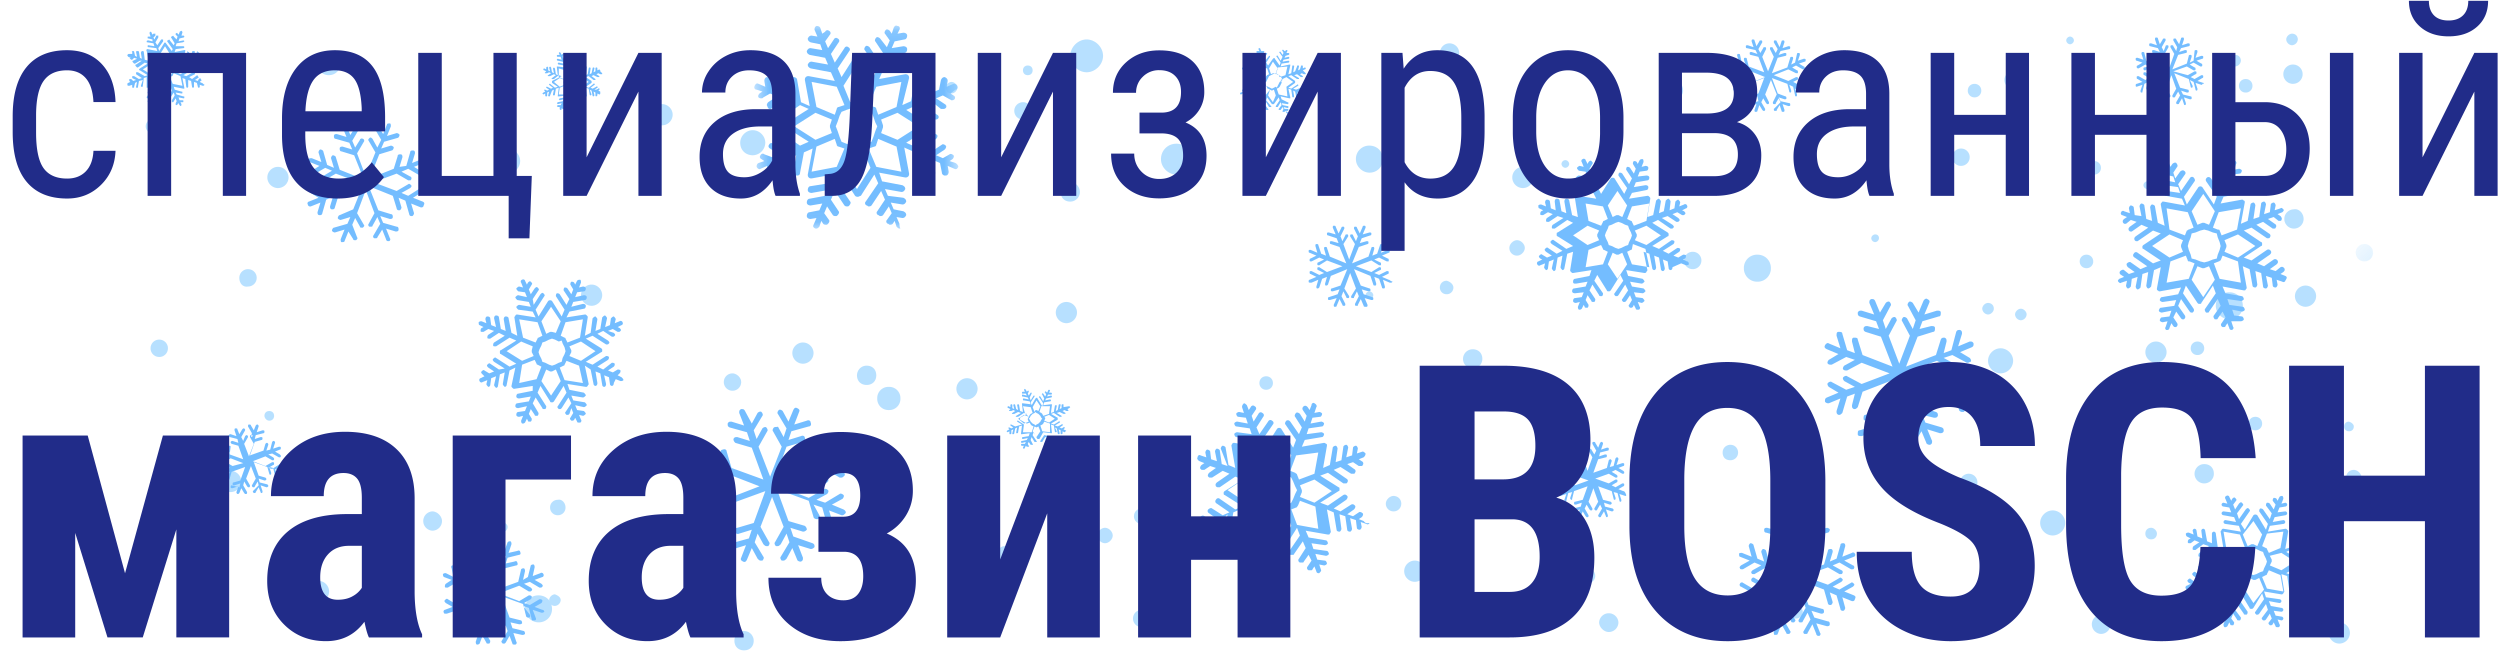 <svg xmlns="http://www.w3.org/2000/svg" xmlns:xlink="http://www.w3.org/1999/xlink" width="157" height="41" viewBox="0 0 157 41"><defs><path id="bs-rus.ru-a" d="M.546.545h1.09v1.091H.546z"/><path id="bs-rus.ru-c" d="M.582.158h12.812v12.751H.582z"/></defs><g fill="none" fill-rule="evenodd"><g opacity=".745"><path fill="#9FD6FF" d="M18.424 39.206c0-.243.182-.424.425-.424.242 0 .424.181.424.424a.414.414 0 01-.424.423c-.243.062-.425-.181-.425-.423m5.758-3.213c0-.485.364-.848.848-.848.485 0 .849.363.849.848a.828.828 0 01-.849.849.828.828 0 01-.848-.849m18 2.121c0-.241.182-.484.485-.484.242 0 .484.181.484.484a.479.479 0 01-.484.486c-.243-.061-.485-.243-.485-.486m-22.849-.969c0-.364.303-.667.667-.667.364 0 .667.303.667.667a.673.673 0 01-.667.667.673.673 0 01-.667-.667m35.758-12.121a.7.7 0 01.727-.728.7.7 0 01.728.728.7.7 0 01-.728.727.7.7 0 01-.727-.727m17.818-15.03c0-.546.424-.97.97-.97.545 0 .97.424.97.97 0 .545-.425.97-.97.97-.485 0-.97-.425-.97-.97m35.273 18.423c0-.303.242-.484.485-.484.303 0 .485.243.485.484a.479.479 0 01-.485.486c-.303 0-.485-.183-.485-.486m19.94 4.425c0-.424.363-.788.787-.788.424 0 .788.364.788.788a.803.803 0 01-.788.788.803.803 0 01-.788-.788M32.97 38.236c0-.485.363-.848.848-.848s.849.363.849.848a.829.829 0 01-.849.848c-.424 0-.848-.363-.848-.848m72.121.06c0-.424.364-.788.788-.788.424 0 .788.364.788.789a.803.803 0 01-.788.788c-.424-.062-.788-.365-.788-.788m19.757-15.637c0-.424.365-.788.788-.788.424 0 .789.364.789.788a.803.803 0 01-.789.788.803.803 0 01-.788-.788M15.03 17.448c0-.303.243-.545.546-.545.303 0 .545.242.545.545a.543.543 0 01-.545.545c-.303.061-.546-.181-.546-.545m1.758-6.303c0-.364.303-.667.667-.667.363 0 .666.303.666.667a.673.673 0 01-.666.667.673.673 0 01-.667-.667m14.303-1.03c0-.425.364-.788.788-.788.424 0 .788.363.788.788a.802.802 0 01-.788.787.802.802 0 01-.788-.787M19.94 3.993c0-.424.363-.727.727-.727.424 0 .727.364.727.727a.737.737 0 01-.727.728.7.7 0 01-.727-.728m26.545 4.97c0-.424.363-.788.788-.788.424 0 .788.364.788.788a.802.802 0 01-.788.788c-.425 0-.788-.303-.788-.788m12.909-3.455c0-.181.182-.363.363-.363.182 0 .364.182.364.363a.391.391 0 01-.364.364c-.181 0-.363-.121-.363-.364m7.818-2c0-.545.485-1.03 1.03-1.03.546 0 1.03.485 1.03 1.03 0 .546-.484 1.03-1.03 1.03-.545 0-1.03-.484-1.03-1.03m49.516.485c0-.242.241-.485.484-.485.242 0 .485.243.485.485 0 .243-.243.485-.485.485a.478.478 0 01-.484-.485M104.606 5.69c0-.303.242-.606.545-.606.303 0 .546.243.546.606a.544.544 0 01-.546.546.543.543 0 01-.545-.546M85.151 9.994A.83.83 0 0186 9.145c.485 0 .848.364.848.849a.829.829 0 01-.848.848c-.424 0-.849-.364-.849-.848m9.637 5.575c0-.242.242-.485.485-.485.242 0 .485.243.485.485 0 .243-.243.485-.485.485a.478.478 0 01-.485-.485m14.727 1.273a.83.83 0 01.849-.849c.484 0 .848.364.848.849a.829.829 0 01-.848.848.829.829 0 01-.849-.848m21.09-.424c0-.243.183-.425.425-.425.243 0 .424.182.424.425a.414.414 0 01-.424.424.414.414 0 01-.424-.424m8.546 2.788c0-.485.363-.849.848-.849a.83.83 0 01.849.849.829.829 0 01-.85.848c-.424 0-.847-.364-.847-.848m.727 16.424c0-.182.182-.364.364-.364.181 0 .363.182.363.364s-.182.363-.363.363c-.243 0-.364-.12-.364-.363m6.363 4.12c0-.363.303-.666.667-.666.363 0 .667.303.667.667a.673.673 0 01-.667.667.673.673 0 01-.667-.667m-32.909-29.576c0-.182.182-.363.364-.363.242 0 .363.181.363.363 0 .243-.181.364-.363.364a.391.391 0 01-.364-.364m-15.273.122a.26.26 0 01.243-.243.26.26 0 01.243.243.26.26 0 01-.243.242.26.26 0 01-.243-.242m-7.636-6.97c0-.303.243-.606.606-.606.303 0 .606.242.606.606a.607.607 0 01-.606.606c-.303 0-.606-.303-.606-.606m-26.182 3.09a.545.545 0 110 1.092.545.545 0 010-1.091m0-2c0-.182.122-.303.303-.303.182 0 .303.12.303.303 0 .182-.12.303-.303.303-.181 0-.303-.121-.303-.303M40.91 7.206c0-.364.303-.667.667-.667.363 0 .666.303.666.667a.673.673 0 01-.666.666.673.673 0 01-.667-.666m14.97 24.606c0-.243.182-.485.485-.485.242 0 .484.182.484.485a.478.478 0 01-.484.485.478.478 0 01-.485-.485m32.303 4.06c0-.364.303-.667.667-.667.363 0 .666.303.666.667a.672.672 0 01-.666.667.673.673 0 01-.667-.667m8.909.849c0-.182.182-.364.364-.364.181 0 .363.182.363.364 0 .181-.182.364-.363.364-.182 0-.364-.122-.364-.364m12.849 1.03a.607.607 0 011.212 0 .607.607 0 01-1.212 0m-9.516 1.333a.607.607 0 011.212 0 .607.607 0 01-.606.607c-.303 0-.606-.303-.606-.607m-83.818-12.97c0-.181.121-.302.303-.302s.303.12.303.303c0 .181-.121.303-.303.303s-.303-.182-.303-.303m125.455.484a.414.414 0 01-.425.425.414.414 0 01-.424-.425c0-.242.181-.423.424-.423s.425.181.425.423m-6-4.484a.673.673 0 01-.667.666.673.673 0 01-.667-.666c0-.364.303-.667.667-.667.363 0 .666.303.666.667m11.758 4.667c0 .181-.12.303-.303.303-.182 0-.303-.122-.303-.303 0-.183.121-.303.303-.303.182.06.303.181.303.303m-9.394-4.91a.414.414 0 01-.424.424.414.414 0 01-.424-.424c0-.242.181-.424.424-.424s.424.182.424.424m9.879 8.122a.478.478 0 01-.485.484.478.478 0 01-.485-.484c0-.243.182-.485.485-.485.243 0 .485.242.485.485m-12.849 3.515c0 .181-.12.363-.363.363-.181 0-.364-.121-.364-.363 0-.182.121-.364.364-.364.182 0 .363.182.363.364m-2.06-7.273a.543.543 0 01-.545.545.544.544 0 01-.546-.545c0-.303.243-.546.546-.546.303 0 .545.243.545.546m-7.09 11.515a.673.673 0 01-.668.667.672.672 0 01-.666-.667c0-.364.303-.667.666-.667.364 0 .667.303.667.667m-2.121-7.454a.543.543 0 01-.546.544.543.543 0 01-.545-.544c0-.303.242-.546.545-.546.304 0 .546.243.546.546m14.848-.546a.607.607 0 11-.606-.606c.364 0 .606.242.606.606m-3.939-18.121a.26.26 0 01-.242.242.26.26 0 01-.243-.242.26.26 0 01.243-.243c.18 0 .242.122.242.243m-10.667-5.94a.414.414 0 01-.424.425.414.414 0 01-.424-.425c0-.242.181-.424.424-.424.242 0 .424.182.424.424m16.303-1.878a.391.391 0 01-.363.363.391.391 0 01-.364-.363c0-.182.182-.364.364-.364.242 0 .363.182.363.364M126.97 5.024a.543.543 0 01-.545.545.544.544 0 01-.546-.545c0-.303.243-.546.546-.546.363 0 .545.243.545.546m3.273-2.485a.26.26 0 01-.243.242.26.26 0 01-.242-.242.26.26 0 01.242-.243.26.26 0 01.243.243m1.696 8a.414.414 0 01-.424.424.414.414 0 01-.424-.424c0-.242.182-.424.424-.424.243 0 .424.182.424.424m-8.242-.667a.543.543 0 01-.545.546.544.544 0 01-.546-.546c0-.303.243-.545.546-.545.303 0 .545.242.545.545m17.758-4.485a.414.414 0 01-.425.425.414.414 0 01-.424-.425c0-.242.181-.424.424-.424s.425.182.425.424m3.212 8.364a.607.607 0 01-.606.606.607.607 0 01-.606-.606c0-.364.303-.606.606-.606.303-.06.606.242.606.606m-.364-11.273a.391.391 0 01-.364.364c-.181 0-.363-.182-.363-.364s.182-.363.363-.363c.243 0 .364.181.364.363m.303 2.182a.607.607 0 01-.606.606.607.607 0 11.606-.606m-3.091 2.485c0 .121-.121.303-.303.303-.121 0-.242-.121-.242-.303 0-.121.12-.303.242-.303.182.06.303.182.303.303M12.364 37.448a.543.543 0 01-.546.545.543.543 0 01-.545-.545c0-.303.242-.545.545-.545.364 0 .546.242.546.545m-1.818-15.576a.543.543 0 01-.546.546.543.543 0 01-.545-.546c0-.303.242-.545.545-.545.303 0 .546.242.546.545m4.605 8.364a.673.673 0 01-.666.667.673.673 0 01-.667-.667c0-.364.303-.667.667-.667.363 0 .666.303.666.667M10 7.933a.414.414 0 01-.424.424.414.414 0 01-.425-.424c0-.243.182-.425.425-.425.181 0 .424.182.424.425"/><g transform="translate(147.394 14.781)"><mask id="bs-rus.ru-b" fill="#fff"><use xlink:href="#bs-rus.ru-a"/></mask><path fill="#9FD6FF" d="M1.636 1.09a.543.543 0 01-.545.546.543.543 0 01-.545-.545c0-.303.242-.546.545-.546.303 0 .545.243.545.546" mask="url(#bs-rus.ru-b)"/></g><path fill="#9FD6FF" d="M145.454 18.6a.673.673 0 01-.666.666.673.673 0 01-.667-.667c0-.363.303-.666.667-.666.363 0 .666.303.666.666m-9.212 5.455a.542.542 0 01-.545.545.543.543 0 01-.546-.545c0-.303.243-.545.546-.545.363.06.545.303.545.545m-8.97-4.303a.391.391 0 01-.363.364.392.392 0 01-.364-.364c0-.182.183-.364.364-.364.182 0 .364.182.364.364m-7.576 16.242c0 .121-.121.243-.242.243a.26.26 0 01-.243-.243c0-.12.121-.242.243-.242a.26.26 0 01.242.242m12.848 3.213a.607.607 0 01-.606.606.607.607 0 010-1.212c.303 0 .606.303.606.606m-7.333-19.818c0 .181-.182.363-.364.363a.391.391 0 01-.363-.363c0-.182.182-.364.363-.364.182 0 .364.121.364.364m-12.667 5.817a.26.26 0 01-.242.243.26.26 0 01-.242-.243c0-.12.12-.241.242-.241.182 0 .242.12.242.241M93.091 22.54a.607.607 0 11-.606-.606c.364 0 .606.242.606.606M88 31.63a.478.478 0 01-.485.485.478.478 0 01-.485-.485c0-.242.243-.485.485-.485.243 0 .485.182.485.485m-15.818.788a.478.478 0 01-.485.485.478.478 0 01-.485-.485c0-.243.182-.485.485-.485.242 0 .485.242.485.485m.06 6.424a.543.543 0 01-.545.545.543.543 0 01-.545-.545c0-.303.242-.545.545-.545.303 0 .545.242.545.545m27.94-2.666c0 .241-.242.484-.485.484-.242 0-.485-.243-.485-.484 0-.243.243-.486.485-.486.303 0 .485.243.485.486m13.03 2.241a.414.414 0 01-.424.425.414.414 0 01-.424-.425c0-.241.181-.423.424-.423.242 0 .424.242.424.423M118 14.963a.26.26 0 01-.242.243.26.26 0 01-.243-.243.26.26 0 01.243-.242c.181 0 .242.12.242.242m-11.152 1.394a.543.543 0 01-.545.546.544.544 0 01-.546-.546c0-.303.243-.545.546-.545.303 0 .545.242.545.545m-10.545-5.212a.673.673 0 01-.667.667.672.672 0 01-.666-.667c0-.364.303-.667.666-.667.364 0 .667.303.667.667m-5.03 6.91a.415.415 0 01-.424.423.414.414 0 01-.425-.424c0-.242.182-.424.425-.424.242.06.424.242.424.424m-5.03.485c0 .121-.121.242-.243.242a.26.26 0 01-.243-.242.26.26 0 01.243-.243c.122 0 .242.122.242.243m-6.302 5.515a.414.414 0 01-.425.424.414.414 0 01-.424-.424c0-.242.182-.424.424-.424.243 0 .425.182.425.424M67.636 19.63a.673.673 0 01-.666.667.673.673 0 01-.667-.667c0-.364.303-.667.667-.667.363 0 .666.303.666.667m-4.06 15.151c0 .243-.243.486-.485.486s-.485-.243-.485-.486c0-.242.243-.485.485-.485s.485.243.485.485m-8.122-5.454c0 .242-.242.485-.484.485-.243 0-.485-.243-.485-.485s.242-.485.485-.485c.242 0 .484.243.484.485m-4.363-7.152a.673.673 0 01-.667.667.673.673 0 01-.666-.667c0-.363.303-.667.666-.667.364 0 .667.304.667.667m-3.758 18.06c0 .365-.242.607-.606.607-.363 0-.606-.242-.606-.606s.243-.606.606-.606c.364 0 .606.303.606.606m-11.818-8.364a.478.478 0 01-.485.485.478.478 0 01-.485-.485c0-.303.243-.485.485-.485.243-.06.485.182.485.485m-7.757.849a.607.607 0 01-.606.606.607.607 0 010-1.212c.303 0 .606.303.606.606m-4.485 4.727a.391.391 0 01-.364.364.391.391 0 01-.363-.364c0-.182.181-.364.363-.364s.364.182.364.364m-11.394-6a.673.673 0 01-.667.667.673.673 0 01-.667-.667c0-.364.303-.667.667-.667.364 0 .667.303.667.667m20 1.636c0 .182-.121.303-.303.303s-.303-.12-.303-.303c0-.182.12-.303.303-.303.182.061.303.182.303.303m24.303 4.364c0 .242-.243.485-.485.485s-.485-.243-.485-.485.243-.485.485-.485.485.182.485.485M55.03 23.569c0 .364-.242.606-.606.606-.363 0-.606-.242-.606-.606 0-.303.243-.606.606-.606.364 0 .606.242.606.606m6.546 6.425a.673.673 0 01-.667.666.673.673 0 01-.667-.666c0-.365.303-.668.667-.668.364 0 .667.303.667.668m8.303 3.636c0 .242-.243.485-.485.485s-.485-.243-.485-.485.243-.485.485-.485.485.243.485.485m-2.06-21.576a.607.607 0 01-.607.606c-.363 0-.606-.242-.606-.606 0-.303.243-.606.606-.606.364 0 .606.303.606.606m-6.424 12.364a.673.673 0 01-.667.666.673.673 0 01-.666-.666c0-.364.303-.667.666-.667.364 0 .667.303.667.667m-14.848-.425a.543.543 0 01-.546.546.543.543 0 01-.545-.546c0-.303.242-.545.545-.545.242 0 .546.242.546.545m-8.728-5.454a.673.673 0 01-.666.666.673.673 0 01-.667-.666c0-.364.303-.667.667-.667.363 0 .666.303.666.667M35.212 37.69a.391.391 0 01-.364.363c-.181 0-.363-.122-.363-.363 0-.183.182-.365.363-.365.182.062.364.182.364.365"/><path fill="#45A7FF" d="M36.727 5.933l-.424-.06-.121-.304.121-.06.06-.061.061-.121.303.121v.485zm-.848.303l-.243-.364.122-.303h.12L36 5.51l.121.303-.242.424zm-.788-.303l.06-.424.303-.122.061.122.06.06.122.06-.121.304h-.485zm-.303-.788l.363-.242.303.12-.06.122v.06l.06.122-.303.121-.363-.303zm.303-.849l.424.122.121.303-.12.06-.062.06-.06.122-.303-.121v-.546zm.788-.303l.242.364L36 4.66l-.121-.06h-.06l-.122.06-.121-.303.303-.364zm.848.303l-.06.425-.303.12-.061-.12-.06-.06-.122-.061.121-.182.485-.122zm-.485.849l-.06.06-.06.122-.061.06-.061.061-.121.06-.06-.06-.122-.06-.06-.061-.061-.06-.06-.122-.062-.06.122-.061.06-.121.06-.061.062-.06.12-.061v.06l.061.06.122.062.06.06.06.06h.061v.122zm.364-.242l.364.242-.364.242-.303-.12.06-.122v-.121l.243-.121zm1.09.848l-.12-.06.06-.061s.06-.06 0-.06c0 0-.06-.061-.06 0l-.122.06h-.12l.181-.121s.06-.061 0-.061c0 0-.06-.06-.06 0l-.243.121-.121-.06.242-.182s.06-.06 0-.06c0 0-.06-.061-.06 0l-.303.242-.182-.061.363-.242v-.121l-.363-.243.182-.06.303.242h.12v-.06l-.242-.183.122-.06.242.12h.121v-.06l-.182-.12.122-.061.12.06h.122V4.6l-.06-.061-.061-.06v-.061l-.06-.06-.122.06v-.122s0-.06-.06-.06c0 0-.061 0-.061.06v.182l-.121.06.06-.242s0-.06-.06-.06c0 0-.06 0-.06.06l-.062.304-.12.06.06-.364s0-.06-.06-.06c0 0-.061 0-.061.06l-.061.364-.121.06.06-.484v-.06h-.06l-.485.06.06-.121.364-.06.06-.062-.06-.06-.303.06.06-.12.243-.061.06-.061-.06-.06-.242.06.06-.121h.182l.06-.06-.06-.061h-.121l.06-.122s0-.06-.06-.06c0 0-.06 0-.06.06l-.061.061v-.06s-.06-.061-.06 0c0 0-.061.06 0 .06l.06.121-.06.121-.122-.181s-.06-.061-.06 0c0 0-.061.06 0 .06l.12.243-.06.12-.182-.242s-.06-.06-.06 0c0 0-.061.061 0 .061l.242.303-.06.182L36 3.872c0-.06-.06-.06-.121 0l-.243.364-.06-.182.242-.303v-.06h-.06l-.182.242-.122-.121.122-.243v-.06h-.06l-.122.181-.06-.12.06-.122v-.06h-.06l-.061.06-.06-.121-.062-.06-.06.06.06.121h-.12s-.061 0-.061.06c0 0 0 .061.06.061h.182l.06.182-.242-.06s-.06 0-.06.06c0 0 0 .06.06.06l.303.061.06.121-.302-.06s-.06 0-.06.06c0 0 0 .061.06.061l.363.06.061.122-.485-.06h-.06v.06l.06.485-.121-.06-.06-.365-.061-.06-.06.06.06.304-.121-.061-.061-.303-.06-.06-.061.06.06.242-.12-.06v-.182l-.061-.06-.061.06v.121l-.121-.06s-.06 0-.06.06c0 0 0 .06.06.06l.121.061-.06.06s-.061.062 0 .062h.12l.122-.061.121.06-.182.122s-.06.06 0 .06h.121l.243-.12.121.06-.242.182s-.061.06 0 .06h.12l.304-.242.182.06-.606.303v.121l.363.243-.182.06-.303-.242h-.06v.06l.242.183-.121.06-.242-.121h-.061v.06l.182.122-.121.06-.122-.06h-.06v.06l.06.061-.12.06-.061.061.06.06.121-.06v.121s0 .061.061.061c0 0 .06 0 .06-.06v-.182l.122-.061-.06.242s0 .061.06.061c0 0 .06 0 .06-.06l.122-.304.12-.06-.06.303s0 .06.06.06c0 0 .061 0 .061-.06l.061-.364.182-.06-.06.484v.061h.06l.485-.06-.06.12-.365.061-.06.06.06.061.243-.06-.06.121-.304.06-.06.061.06.06.243-.06-.06.122h-.183l-.06.06.06.06h.121v.122s0 .06.061.06c0 0 .06 0 .06-.06v-.06l.061.06h.121s.061-.06 0-.06l-.06-.122.06-.121.122.121h.12s.062-.06 0-.06l-.12-.243-.06-.121.18.242h.122s.06-.06 0-.06l-.242-.303.06-.182.243.424h.12l.243-.364.061.182-.242.303v.06h.12l.122-.302.06.121-.12.243v.06h.12l.122-.121v.121l-.06.121v.06h.12l-.06-.06.06.122s0 .06.061.06l.06-.06-.06-.122h.121s.06 0 .06-.06c0 0 0-.06-.06-.06h-.182l-.06-.183.242.06s.06 0 .06-.06c0 0 0-.06-.06-.06l-.242-.06-.06-.122.302.06s.06 0 .06-.06c0 0 0-.06-.06-.06l-.363-.061-.061-.122.485.061h.06v-.06l-.06-.485.182.06.06.364s0 .06.06.06l.061-.06-.12-.303.12.06.061.303s0 .061.06.061l.061-.06-.06-.243.12.06v.182s0 .061.061.061l.061-.06v-.122l.121.06s.06 0 .06-.06v-.121zM65.94 27.145l-.484-.06-.122-.364.122-.06.06-.061.06-.122.364.122v.545zm-.848.303l-.242-.364.12-.303.122.06.121-.06.121.303-.242.364zm-.849-.303l.061-.485.364-.121.06.121.06.06.122.061-.121.364h-.546zm-.303-.849l.364-.242.303.121-.06.121v.061l.06.121-.303.122-.364-.304zm.303-.787l.485.06.122.364-.122.06-.06.061-.06.121-.243-.242-.122-.424zm.849-.364l.242.364-.12.303-.122-.061h-.06l-.061.121-.121-.303.242-.424zm.848.364l-.06.484-.364.122-.06-.122-.061-.06-.121-.06.121-.364h.545zm-.484.787l-.061.061-.06.121-.061.06-.06.062-.122.06-.06.06-.061-.06-.121-.06-.061-.061-.06-.06-.061-.122-.06-.06.06-.061.06-.121.06-.06.062-.062.12-.06.061-.06.061.06.121.06.06.061.061.06.061.122.06.06zm.424-.242l.363.242-.363.243-.303-.121.06-.122v-.06l-.06-.06.303-.122zm1.03.97l-.121-.06.06-.061s.061-.061 0-.061c0 0-.06-.06-.06 0l-.121.06-.121-.06.181-.121s.06-.06 0-.06c0 0-.06-.061-.06 0l-.243.12-.182-.06.304-.182s.06-.06 0-.06c0 0-.061-.061-.061 0l-.303.181L66 26.6l.424-.243v-.121L66 25.993l.182-.06.364.242h.12v-.06l-.302-.182.182-.06.242.12h.121v-.06l-.182-.121.122-.061.12.06h.122v-.06l-.06-.06.12-.061.061-.06-.06-.061-.364.06v-.121c0-.06 0-.06-.06-.06 0 0-.061 0-.061.06v.182l-.121.06.06-.242c0-.06 0-.06-.06-.06 0 0-.061 0-.061.06l-.06.303-.122.06.06-.302c0-.061 0-.061-.06-.061 0 0-.06 0-.06.06l-.061.364-.182.06.06-.484v-.06H66l-.485.06.06-.182.364-.06c.061 0 .061-.061.061-.061 0-.06-.06-.06-.06-.06l-.304.06.061-.121.303-.06c.06 0 .06-.061.06-.061 0-.061-.06-.061-.06-.061l-.242.06.06-.12H66c.06 0 .06-.061.06-.061 0-.06-.06-.06-.06-.06h-.121l.06-.122s0-.06-.06-.06c0 0-.06 0-.06.06l-.061.121-.061-.06s-.06-.061-.06 0c0 0-.061.06 0 .06l.06.121-.06.122-.122-.182s-.06-.06-.06 0c0 0-.061.06 0 .06l.12.243-.06.182-.182-.303s-.06-.061-.06 0c0 0-.06.06 0 .06l.242.364-.06.182-.303-.485c0-.06-.061-.06-.122 0l-.242.424-.06-.182.242-.363v-.061h-.06l-.183.303-.06-.182.12-.242v-.06h-.06l-.12.18-.061-.12.06-.121v-.061h-.06l-.061.06-.06-.12-.061-.061-.06.06.06.122h-.122s-.06 0-.06.06 0 .06.06.06h.182l.06.122-.242-.06c-.06 0-.06 0-.06.06s0 .06.06.06l.304.061.06.121-.303-.06c-.06 0-.06 0-.06.06 0 .061 0 .061.06.061l.364.06.06.182-.485-.06h-.06v.06l.06.485-.181-.06-.06-.364c0-.06-.062-.06-.062-.06-.06 0-.06.06-.06.06l.06.303-.12-.06-.061-.243c0-.06-.061-.06-.061-.06-.06 0-.06.06-.06.06l.06.242-.121-.06v-.182c0-.06-.06-.06-.06-.06-.061 0-.061.06-.061.06v.121l-.122-.06s-.06 0-.06.06c0 0 0 .06.06.06l.122.061-.061.061s-.06.06 0 .06h.121l.121-.06.122.06-.182.122s-.06.06 0 .06h.121l.242-.12.182.06-.303.182s-.06.06 0 .06h.121l.364-.242.182.06-.424.243v.121l.424.243-.182.06-.364-.242h-.06v.06l.303.182-.424.121-.243-.12h-.06v.06l.181.12-.12.062-.122-.061h-.06v.06l.06.061-.121.06-.06.061.06.061.121-.06v.12c0 .061 0 .061.06.061 0 0 .061 0 .061-.06v-.182l.121-.06-.06.242c0 .06 0 .06.06.06 0 0 .061 0 .061-.06l.06-.303.122-.061-.06.303c0 .06 0 .06.06.06 0 0 .06 0 .06-.06l.061-.364.182-.06-.06.485v.06h.06l.485-.06-.06.181-.365.061c-.06 0-.06.06-.06.06 0 .061.06.061.06.061l.304-.06-.061.12-.303.061c-.06 0-.06.061-.06.061 0 .06.06.06.06.06l.242-.06-.06.121h-.182c-.06 0-.06.06-.06.06 0 .061.06.061.06.061h.121l-.06.122s0 .06.06.06c0 0 .06 0 .06-.06l.061-.122.06.061h.122s.06-.06 0-.06l-.06-.122.06-.121.121.182h.122s.06-.06 0-.06l-.122-.243.06-.182.183.303h.121s.06-.06 0-.06l-.242-.364.06-.182.243.424h.12l.243-.424.06.182-.242.363v.061h.121l.182-.303.061.182-.121.242v.06h.121l.121-.181.06.121-.302.182v.06h.121l.06-.06.061.121s0 .06.06.06l.061-.06-.06-.12H66c.06 0 .06 0 .06-.062 0-.06 0-.06-.06-.06h-.182l-.06-.121.242.06c.06 0 .06 0 .06-.06 0-.061 0-.061-.06-.061l-.303-.06-.06-.243.302.06c.061 0 .061 0 .061-.06s0-.06-.06-.06l-.364-.061-.06-.182.484.06h.06v-.06L66 26.66l.182.06.06.364s0 .061.061.061c.06 0 .06-.06.06-.06l-.12-.243.12.06.061.304s0 .06.06.06c.062 0 .062-.06.062-.06l-.061-.243.121.06v.183s0 .06.06.06c.061 0 .061-.06.061-.06v-.122l.122.061s.06 0 .06-.06c.06-.061.06-.061 0-.061zm36.667-10.243l-1.091-.182-.303-.787.242-.122c.061 0 .061-.06.061-.06l.06-.303.788.303.243 1.151zm-2 .728l-.606-.91.303-.727.242.121h.121l.243-.12.303.726-.606.91zm-2-.728l.182-1.09.788-.304.12.243c0 .06.061.06.061.06l.243.122-.303.787-1.092.182zm-.788-2l.91-.606.726.303-.12.243v.12l.12.243-.727.303-.909-.606zm.787-2l1.092.182.303.788-.243.121c-.06 0-.06.06-.06.06l-.121.243-.788-.303-.183-1.09zm2-.788l.607.91-.303.727-.243-.121h-.12l-.243.12-.303-.727.606-.909zm2 .788l-.18 1.091-.79.303-.12-.242c0-.06-.06-.06-.06-.06l-.243-.122.303-.788 1.09-.182zm-1.09 2l-.06.182-.122.243-.06.181-.182.06-.243.122-.182.06-.181-.06-.243-.121-.182-.06-.06-.182-.121-.243-.062-.182.062-.182.12-.242.061-.182.182-.06.243-.122.181-.06.182.06.243.122.182.06.06.182.121.242.061.182zm.91-.606l.908.606-.909.606-.727-.303.121-.242v-.121l-.121-.243.727-.303zm2.544 2.243l-.242-.122.121-.06c.06-.06.06-.121.06-.182 0-.06-.12-.06-.18-.06l-.304.181-.303-.121.364-.242c.06-.061.06-.122.06-.182-.06-.06-.12-.06-.182-.06l-.545.363-.364-.182.667-.424c.06-.06.06-.121.06-.182-.06-.06-.121-.06-.181-.06l-.788.545-.424-.182.969-.606c.061 0 .061-.06.061-.121 0-.06 0-.06-.061-.122l-.97-.606.364-.181.788.545h.06c.06 0 .06 0 .122-.06.06-.061 0-.122-.061-.182l-.666-.425.363-.12.546.363h.06c.061 0 .061 0 .122-.06.06-.061 0-.122-.06-.183l-.365-.242.303-.121.303.182h.061c.06 0 .06 0 .121-.061.06-.06 0-.121-.06-.182l-.122-.06.243-.122c.06 0 .121-.12.06-.182 0-.06-.12-.12-.181-.06l-.303.121.06-.242c0-.06-.06-.122-.12-.182-.062 0-.122.06-.183.121l-.06.424-.303.122.06-.546c0-.06-.06-.121-.121-.182-.061 0-.121.06-.182.121l-.121.667-.303.121.121-.727c0-.06-.06-.121-.121-.182-.061 0-.121.06-.182.121l-.182.91-.363.12.181-1.15c0-.061 0-.061-.06-.122-.061-.06-.061-.06-.121-.06l-1.152.181.182-.363.91-.182c.06 0 .12-.06.12-.182 0-.06-.06-.121-.182-.121l-.727.121.121-.303.728-.121c.06 0 .12-.06.12-.182 0-.06-.06-.121-.18-.121l-.546.06.12-.303.425-.06c.06 0 .12-.06.12-.182 0-.06-.06-.121-.18-.121l-.243.06.12-.303c0-.06 0-.182-.06-.182s-.12 0-.181.061l-.121.242-.061-.12c-.06-.061-.121-.061-.182-.061-.06.06-.06.12-.06.181l.181.303-.121.303-.242-.363c-.061-.06-.121-.06-.182-.06-.06.06-.06.12-.06.181l.363.546-.182.363-.424-.667c-.06-.06-.121-.06-.183-.06-.06.06-.06.121-.06.182l.546.788-.182.363-.607-.97c-.06-.06-.18-.06-.241 0l-.606.97-.182-.363.545-.788c.06-.06 0-.122-.06-.182-.062-.06-.122 0-.182.06l-.424.667-.182-.363.363-.546c.06-.06 0-.121-.06-.182-.06-.06-.121 0-.183.06l-.241.364-.122-.303.182-.303c.06-.06 0-.12-.06-.181-.062-.061-.122 0-.182.06l-.06.121-.123-.242c0-.06-.12-.121-.18-.06-.062 0-.123.12-.062.181l.122.303-.243-.06c-.06 0-.121.06-.182.12 0 .061.061.122.122.183l.423.06.122.303-.545-.06c-.061 0-.122.06-.183.12 0 .062.061.122.122.183l.727.12.122.304-.728-.121c-.06 0-.121.06-.182.121 0 .06.061.121.122.182l.909.182.182.363-1.152-.182c-.06 0-.06 0-.122.061 0 .06-.06.06-.06.121l.182 1.152-.364-.121-.181-.91c0-.06-.061-.12-.183-.12-.06 0-.12.06-.12.181l.12.727-.303-.12-.12-.668c0-.06-.061-.12-.183-.12-.06 0-.12.06-.12.181l.06.546-.303-.122-.06-.424c0-.06-.061-.121-.183-.121-.06 0-.12.06-.12.182l.06.242-.303-.121c-.06 0-.121 0-.182.06 0 .061 0 .182.06.182l.243.122-.121.06c-.06.06-.06.121-.06.182 0 .06.06.06.12.06h.061l.303-.181.303.12-.364.243c-.06.061-.06.122-.06.182s.06.06.121.06h.06l.546-.363.364.121-.667.425c-.06.06-.06.12-.06.181s.06.061.12.061h.061l.788-.545.364.181-.97.606c-.06 0-.06.061-.06.122 0 .06 0 .12.06.12l.97.607-.425.182-.787-.546c-.06-.06-.122 0-.182.06-.06.062 0 .122.06.183l.667.424-.364.182-.545-.364c-.061-.06-.121 0-.182.06-.06.061 0 .122.061.183l.363.242-.303.121-.303-.182c-.06-.06-.12 0-.181.061-.06.06 0 .121.06.182l.121.06-.242.122c-.061 0-.121.12-.061.181 0 .061.122.122.182.061l.303-.121-.06.242c0 .06.06.121.121.182.06 0 .121-.06.121-.121l.06-.424.304-.122-.122.546c0 .06.061.121.122.182a.13.13 0 00.121-.122l.121-.727.303-.121-.12.727c0 .06.06.121.12.182a.13.13 0 00.122-.121l.181-.91.364-.12-.182 1.151c0 .06 0 .06.06.121.061.06.061.06.122.06l1.152-.18-.122.363-.909.182c-.06 0-.121.06-.121.181 0 .122.06.122.181.122l.728-.122-.122.303-.726.122c-.061 0-.122.06-.122.181 0 .061.061.122.182.122l.546-.061-.122.303-.424.06c-.06 0-.121.061-.121.182 0 .061.06.122.181.122l.243-.06-.121.302c0 .06 0 .121.06.182h.061c.06 0 .121-.06.121-.06l.122-.243.06.121c0 .06.06.06.121.06h.061c.06-.06.06-.12.06-.181l-.182-.303.122-.303.243.363c0 .061.06.061.12.061h.061c.06-.06.06-.121.06-.182l-.363-.545.182-.364.424.667c0 .06.06.06.122.06h.06c.06-.06.06-.12.06-.181l-.545-.788.182-.364.606.97c0 .06.06.06.121.06.06 0 .06 0 .122-.06l.606-.97.182.364-.547.788c-.06.06 0 .12.062.181h.06c.06 0 .06 0 .121-.06l.425-.667.182.364-.364.545c-.06.06 0 .121.06.182h.06c.062 0 .062 0 .122-.06l.243-.364.121.303-.182.303c-.06.06 0 .121.06.182h.061c.061 0 .061 0 .122-.06l.06-.122.121.242c0 .06.061.06.122.06h.06c.06 0 .121-.12.06-.18l-.12-.304.242.06c.06 0 .12-.06.182-.12 0-.061-.061-.122-.121-.182l-.425-.06-.121-.304.546.06c.06 0 .12-.06.181-.12 0-.061-.06-.122-.121-.182l-.727-.122-.121-.303.727.122c.06 0 .12-.061.182-.122 0-.06-.061-.12-.121-.181l-.91-.182-.12-.364 1.15.182c.061 0 .061 0 .122-.06 0-.061.06-.061.06-.122l-.242-1.151.364.12.182.91c0 .06.06.121.12.121.062 0 .122-.06.122-.182l-.121-.727.303.121.121.727c0 .061.06.122.12.122.062 0 .123-.06.123-.182l-.122-.546.303.122.061.424c0 .06.06.121.121.121.06 0 .12-.06.12-.182l.547-.242.303.121c.06 0 .121 0 .182-.06 0-.122-.06-.182-.122-.182zM11.455 5.388l-.606-.122-.182-.424.121-.06s.06 0 .06-.061l.061-.121.424.181.122.606zm-1.091.424l-.303-.485.182-.364.12.06.122-.06.182.364-.303.485zm-1.03-.425l.12-.606.425-.181.06.12s0 .061.061.061l.121.061-.181.424-.607.121zm-.364-1.03l.485-.303.363.121-.06.122v.06l.06.121-.363.182-.485-.303zm.363-1.03l.607.121.181.364-.181.06s-.061 0-.061.06v.122l-.424-.182-.122-.545zm1.03-.424l.304.484-.121.364h-.303l-.182-.364.303-.484zm1.092.424l-.122.606-.424.121-.06-.121s0-.06-.061-.06l-.121-.061.182-.425.606-.06zm-.606 1.03v.121l-.061.122-.06.12h-.122l-.121.061-.121.061-.06-.06-.183-.061h-.06L10 4.6l-.061-.122v-.12l.06-.122.06-.121.061-.121.122-.061.12-.06.122-.061.121.06.121.06.122.062.06.12.06.122-.12.121zm.484-.303l.485.303-.485.303-.363-.182.06-.12v-.061l-.06-.122.363-.12zm1.334 1.152l-.121-.061.06-.06c.06 0 .06-.061 0-.122 0-.06-.06-.06-.121 0l-.06.121-.182-.06.181-.121c.061 0 .061-.061 0-.122 0-.06-.06-.06-.12 0l-.243.182-.182-.121.364-.182v-.12c0-.06-.061-.06-.122 0l-.424.242-.182-.06.485-.303.06-.06s0-.061-.06-.061l-.485-.303.182-.061.424.303h.06s.062 0 .062-.06v-.122l-.364-.242.182-.06.303.18h.06s.061 0 .061-.06v-.12l-.242-.062.181-.06.122.121h.06s.06 0 .06-.06V3.57h-.12l.12-.06c.061 0 .061-.06.061-.122 0-.06-.06-.06-.12-.06l-.122.121v-.121c0-.06 0-.06-.06-.06 0-.061-.061-.061-.061 0l-.06.242-.122.06.06-.303c0-.06-.06-.06-.12-.06 0 0-.061 0-.061.06L12 3.63l-.183.06.06-.363c0-.06 0-.06-.06-.06 0-.061-.06-.061-.06 0l-.06.484-.183.06.121-.605v-.061h-.06l-.606.121.06-.182.485-.06c.06 0 .06-.06.06-.06 0-.061-.06-.061-.06-.061h-.485l.061-.182.364-.06c.06 0 .12-.061.12-.061 0-.061-.06-.061-.06-.061l-.303.06.06-.181.243-.06c.06 0 .06-.061.06-.061 0-.061-.06-.061-.06-.061h-.12l.06-.182c0-.06 0-.06-.06-.121-.122.06-.122.06-.122.121l-.06.121-.061-.06c0-.06-.061-.06-.122 0v.06l.122.122-.061.181-.182-.181c0-.061-.06-.061-.121 0-.06 0-.06.06 0 .12l.182.304-.06.121-.243-.303c0-.06-.06-.06-.121 0-.061 0-.061.06 0 .121l.303.424-.061.122-.364-.485c0-.06-.12-.06-.12 0L10 3.206l-.06-.182.303-.424v-.122h-.122l-.242.364-.121-.182.182-.303v-.121h-.122l-.12.242-.062-.12.122-.122v-.121h-.122l-.06.06-.06-.12c0-.061-.061-.061-.061-.061-.06 0-.06.06-.06.12l.06.183h-.122c-.06 0-.06 0-.06.06s0 .06.06.06l.243.061V2.6l-.243-.061c-.06 0-.12 0-.12.06 0 .061 0 .061.06.061l.363.06.061.183-.364-.061c-.06 0-.06 0-.06.06 0 .061 0 .061.06.061l.485.06.06.183-.605-.122h-.06c0 .122-.061.122 0 .122l.12.606-.242-.06-.06-.486c0-.06-.061-.06-.122-.06 0 0-.06.06-.06.12l.06.364-.121-.06-.06-.364c0-.06-.061-.06-.122-.06 0 0-.06 0-.06.06l.06.303-.121-.06-.06-.243c0-.06-.061-.06-.061-.06-.06 0-.121.06-.06.06v.121H8.12c-.06 0-.06 0-.12.061 0 .06 0 .06.06.121l.12.06v-.06c-.06 0-.06.06 0 .121l.062.061h.06l.121-.121.182.06-.242.122c-.06 0-.06.06 0 .12l.06.062h.061l.303-.182h.121l-.363.242c-.061 0-.061.06 0 .121l.06.06h.06l.425-.302.182.06-.485.304-.06.06s0 .06.06.06l.485.304-.182.06-.424-.242h-.121v.121l.363.243-.182.06-.303-.182h-.12v.122l.242.12-.182.061-.121-.12H8.12v.12l.06.061-.12.06c-.06 0-.06.061-.06.122 0 .06.06.06.12.06l.182-.06v.121c0 .06 0 .06.06.06.061 0 .061 0 .061-.06l.061-.242.121-.061-.06.303c0 .06 0 .06.06.06s.06 0 .06-.06l.061-.364.243-.06-.121.363c0 .061 0 .061.06.061s.06 0 .06-.06l.061-.485.182-.061v.666h.06l.607-.12-.06.242-.486.121c-.06 0-.06.06-.06.06 0 .061.06.061.06.061l.364-.06-.06.12-.364.062c0 .06-.06.06-.06.12 0 .061.06.061.06.061l.303-.06-.06.182h-.183c-.06 0-.06.06-.06.06 0 .06.06.06.06.06h.122l-.06.183c0 .06 0 .06.06.12 0 0 .06 0 .06-.06l.06-.121.061.06.061.061h.06c.061 0 .061-.06 0-.121l-.12-.182.06-.182.121.182.06.06h.062c.06 0 .06-.06 0-.12l-.182-.243.06-.182.243.364.06.06h.06c.062 0 .062-.06 0-.12l-.24-.486.06-.18.303.485.06.06s.061 0 .061-.06l.303-.485.061.181-.242.425v.12h.06s.06 0 .06-.06l.243-.363.06.182-.181.303v.12h.06s.061 0 .061-.06l.121-.182.061.182-.06.121V6.6h.06s.06 0 .06-.061l.061-.06.06.12.061.061c.061 0 .061-.06.061-.121l-.06-.121h.12c.061 0 .061 0 .061-.06 0-.061 0-.061-.06-.061h-.182l-.06-.182.302.06c.06 0 .06 0 .06-.06s0-.06-.06-.06l-.424-.122-.06-.121.363.06c.06 0 .06 0 .06-.06s0-.06-.06-.06l-.424-.122-.06-.182.605.121h.06v-.06l-.12-.606.181.06.061.485c0 .06.06.06.06.06.061 0 .061-.06.061-.06v-.424l.182.06.06.364c0 .06.061.06.061.06.06 0 .06-.06.06-.06v-.303l.183.06.06.243c0 .06.061.06.061.06.06 0 .06-.06.06-.06v-.121l.182.06c.061 0 .061 0 .122-.06-.122-.06-.122-.121-.182-.121zm23.94 18.848l-1.152-.182-.303-.788.242-.121c.06 0 .06-.06.06-.06l.122-.243.788.303.242 1.091zm-2 .788L34 23.933l.303-.727.243.121h.12l.243-.121.303.727-.606.91zm-2-.788l.181-1.151.788-.303.121.242c0 .06.06.06.06.06l.243.122-.303.788-1.09.242zm-.789-2l.91-.606.727.303-.06.243v.12l.12.243-.727.303-.97-.606zm.788-2l1.152.182.303.849-.243.12c-.06 0-.06.06-.06.06l-.122.244-.787-.303-.243-1.152zm2-.788l.606.91-.303.727-.242-.06h-.121l-.243.12-.303-.787.606-.91zm2 .788l-.182 1.152-.788.303-.12-.243c0-.06-.061-.06-.061-.06l-.243-.121.303-.849 1.091-.182zm-1.09 2l-.061.182-.122.242-.06.243-.182.06-.242.122-.182.06-.182-.06-.242-.122-.182-.06-.06-.182-.122-.242-.06-.182.06-.182.121-.242.06-.182.183-.061.242-.121.182-.061.182.061.242.12.182-.06.06.182.122.243.06.242zm.969-.606l.91.606-.91.606-.727-.303.12-.242v-.121l-.12-.243.727-.303zm2.545 2.242l-.242-.121.121-.12c.06-.062.06-.122.06-.183-.06-.06-.12-.06-.181-.06l-.303.181-.303-.121.364-.242c.06-.061.06-.121.06-.182-.06-.061-.121-.061-.182-.061l-.545.425-.364-.182.667-.424c.06-.06.06-.122.06-.182-.06-.061-.12-.061-.181-.061l-.849.546-.424-.182.97-.606c.06 0 .06-.061.06-.121s0-.06-.06-.122l-.97-.606.424-.181.849.545h.06c.06 0 .06 0 .122-.061.06-.06 0-.121-.061-.181l-.667-.425.364-.181.545.363h.061c.06 0 .06 0 .121-.06.06-.061 0-.122-.06-.182l-.364-.121.303-.122.303.182h.06c.061 0 .061 0 .122-.06.06-.061 0-.122-.06-.182l-.122-.06.242-.122c.061 0 .122-.121.061-.182 0-.06-.121-.121-.182-.06l-.303.12.06-.242c0-.06-.06-.12-.12-.182-.061 0-.122.061-.182.122l-.06.424-.304.121.121-.545c0-.06-.06-.122-.12-.182-.061 0-.122.06-.183.121l-.12.727-.304.122.121-.728c0-.06-.06-.12-.12-.182-.062 0-.122.061-.183.122l-.121.909-.364.182.182-1.152c0-.06 0-.06-.06-.121-.061-.061-.061-.061-.122-.061l-1.151.182.182-.364.909-.181c.06 0 .121-.061.121-.182 0-.061-.06-.121-.182-.121l-.727.181.121-.303.727-.121c.061 0 .122-.06.122-.182 0-.06-.061-.121-.182-.121l-.546.121.122-.303.424-.06c.06 0 .121-.061.121-.182 0-.06-.06-.121-.182-.121l-.242.06.121-.303c0-.06 0-.182-.06-.182-.061 0-.122 0-.182.06l-.122.243-.06-.12c-.06-.061-.121-.061-.182-.061-.06.06-.06.12-.06.181l.181.304-.121.303-.243-.364c-.06-.06-.12-.06-.181-.06-.06.06-.06.12-.06.18l.363.547-.182.363-.424-.666c-.061-.061-.122-.061-.182-.061-.06.06-.06.12-.06.182l.545.848-.182.424-.606-.97a.183.183 0 00-.243 0l-.606.97-.182-.424.546-.848c.06-.061 0-.121-.06-.182-.061-.06-.122 0-.182.06l-.425.667-.06-.363.363-.546c.06-.06 0-.121-.06-.182-.06-.06-.122 0-.182.06l-.243.365-.12-.303.181-.304c.06-.06 0-.12-.06-.181-.061-.062-.122 0-.182.06l-.061.121-.121-.243c0-.06-.121-.12-.182-.06-.06 0-.121.122-.06.182l.12.303-.242-.06c-.06 0-.121.06-.182.12 0 .062.061.122.122.183l.424.06.121.303-.545-.121c-.061 0-.122.06-.182.121 0 .061.06.122.121.182l.727.121.121.303-.727-.121c-.06 0-.121.06-.182.121 0 .061.061.122.122.182l.909.121.181.364-1.151-.182c-.06 0-.06 0-.121.06 0 .061-.06.061-.06.122l.181 1.152-.364-.182-.181-.91c0-.06-.061-.12-.182-.12-.06 0-.122.06-.122.18l.122.729-.303-.122-.122-.727c0-.06-.06-.121-.181-.121-.061 0-.122.06-.122.182l.122.545-.303-.121-.061-.424c0-.06-.06-.122-.182-.122-.06 0-.121.061-.121.182l.06.243-.302-.121c-.061 0-.122 0-.182.06 0 .06 0 .182.06.182l.243.121-.121.06c-.061.06-.061.122-.061.183 0 .06.06.06.121.06h.06l.304-.182.363.122-.363.242c-.06.06-.06.121-.06.182 0 .06.06.06.12.06h.061l.545-.363.364.182-.667.424c-.06.06-.06.121-.06.182 0 .06.06.06.121.06h.06l.85-.545.423.182-.97.606c-.06 0-.06.06-.06.12s0 .122.06.122l.97.606-.424.182-.848-.546c-.061-.06-.122 0-.182.061-.06.06 0 .12.06.182l.667.424-.364.06-.545-.363c-.06-.061-.121 0-.182.06-.06.06 0 .122.06.182l.364.243-.303.121-.303-.182c-.06-.06-.12 0-.181.061-.061.06 0 .121.06.182l.121.121-.242.121c-.06 0-.121.12-.06.182 0 .06.12.121.181.06l.303-.121-.06.243c0 .06.06.121.12.181a.13.13 0 00.122-.121l.06-.424.304-.12-.122.544c0 .061.061.121.122.182.06 0 .12-.06.12-.12l.122-.728.303-.122-.121.728c0 .06.06.121.121.181a.13.13 0 00.121-.121l.182-.91.364-.181-.243 1.152c0 .06 0 .06.06.121.062.06.062.06.122.06l1.152-.18v.302l-.91.182c-.06 0-.12.06-.12.181 0 .061.06.122.181.122l.727-.122-.12.303-.728.122c-.06 0-.121.06-.121.181 0 .061.06.122.182.122l.545-.122-.121.303-.424.061c-.061 0-.122.061-.122.182 0 .06.061.122.182.122l.243-.062-.122.303c0 .062 0 .122.061.182h.06c.061 0 .122-.06.122-.06l.121-.243.06.121c0 .062.061.062.122.062h.06c.061-.062.061-.122.061-.183l-.182-.303.121-.303.243.364c0 .06.06.06.121.06h.06c.061-.06.061-.12.061-.18l-.363-.607.181-.364.425.667c0 .06.06.06.12.06h.062c.06-.06.06-.12.06-.182l-.545-.848.182-.424.606.97c0 .06.06.06.12.06.061 0 .061 0 .122-.06l.606-.97.182.424-.546.848c-.06.061 0 .122.061.182h.06c.061 0 .061 0 .122-.06l.424-.667.182.364-.364.545c-.06.061 0 .121.06.182h.061c.061 0 .061 0 .122-.06l.12-.364.122.303-.182.303c-.06.06 0 .121.06.181h.062c.06 0 .06 0 .12-.06l.061-.12.122.242c0 .06.06.06.12.06h.061c.061 0 .122-.122.061-.182l-.121-.303.242.06c.06 0 .121-.06.182-.12 0-.06-.06-.122-.121-.183l-.424-.06-.122-.303.546.121c.06 0 .121-.06.182-.12 0-.062-.061-.122-.122-.183l-.727-.12-.121-.304.727.121c.06 0 .121-.06.182-.12 0-.062-.06-.122-.121-.183l-.91-.182-.12-.363 1.151.181c.06 0 .06 0 .121-.06 0-.061.06-.061.06-.121l-.242-1.152.364.243.182.909c0 .06.06.121.121.121.06 0 .121-.061.121-.182l-.12-.727.302.121.121.727c0 .061.06.121.122.121.06 0 .12-.06.12-.181l-.12-.546.303.121.06.425c0 .06.06.121.121.121s.122-.061.122-.182l.12-.242.304.121c.06 0 .121 0 .182-.061 0-.06-.061-.12-.122-.182zm43.758 9.516l-1.333-.243-.364-.97.303-.12c.06 0 .06-.061.12-.122l.123-.303.969.364.182 1.394zm-2.424.909l-.727-1.091.363-.91.303.122h.121l.304-.121.363.909-.727 1.09zM78 33.205l.243-1.333.97-.363.12.303c0 .06.06.06.122.12l.303.122-.364.97-1.394.182zm-.909-2.424l1.09-.727.91.364-.121.303v.12l.12.304-.909.364-1.09-.728zm.91-2.363l1.333.242.363.97-.303.121c-.06 0-.06.06-.121.121l-.121.303-.97-.363L78 28.418zm2.363-.91l.727 1.092-.363.909-.304-.122h-.121L80 29.51l-.363-.91.727-1.09zm2.424.91l-.242 1.333-.97.364-.121-.303c0-.061-.061-.061-.121-.122l-.303-.12.363-.97 1.394-.182zm-1.333 2.363l-.121.243-.122.303-.121.242-.242.121-.303.122-.243.12-.242-.12-.303-.122-.243-.12-.121-.243-.121-.303-.121-.243.121-.242.12-.303.122-.243.243-.12.303-.122.242-.121.243.121.303.121.242.121.12.243.123.303.12.242zm1.09-.666l1.091.727-1.09.727-.91-.363.122-.303v-.122l-.121-.303.909-.363zm3.091 2.606l-.303-.121.182-.122c.061-.06.121-.182.061-.242s-.182-.121-.243-.06l-.363.242-.364-.122.424-.303c.061-.06.121-.181.061-.242-.061-.06-.121-.121-.243-.06l-.666.424-.424-.182.787-.546c.061-.06.122-.181.061-.242-.06-.06-.12-.121-.242-.06l-.97.666-.485-.182 1.152-.727c.06 0 .06-.06.06-.121 0-.06 0-.121-.06-.121l-1.152-.728.485-.182.97.667h.121c.06 0 .121 0 .121-.06.06-.061.06-.182-.06-.243l-.788-.545.424-.182.666.424h.122c.06 0 .121 0 .121-.06.06-.061.06-.182-.061-.243l-.424-.303.364-.121.363.242h.121c.061 0 .122 0 .122-.06.06-.061.06-.182-.06-.243l-.183-.121.303-.121c.061-.06.121-.121.121-.243-.06-.06-.121-.12-.181-.12l-.364.12.061-.303c0-.06-.06-.182-.122-.182-.06 0-.181.061-.181.122l-.06.485-.365.12.122-.605c0-.06-.06-.182-.122-.182-.06 0-.181.06-.181.121l-.122.849-.363.12.121-.848c0-.06-.061-.182-.121-.182-.061 0-.182.061-.182.122l-.182 1.09-.424.182.242-1.394c0-.06 0-.12-.06-.12-.061-.061-.121-.061-.121-.061l-1.394.242.182-.424 1.09-.182c.061 0 .122-.121.122-.182 0-.06-.122-.121-.182-.121l-.91.121.122-.363.848-.122c.061 0 .122-.12.122-.181s-.122-.122-.182-.122l-.667.122.12-.364.486-.06c.06 0 .12-.122.12-.183 0-.06-.12-.12-.18-.12l-.303.06.12-.364c.06-.06 0-.182-.12-.242-.06-.06-.182 0-.182.121l-.121.303-.122-.182c-.06-.06-.121-.121-.242-.06-.061.06-.121.12-.061.242l.243.364-.121.363-.303-.485c-.061-.06-.182-.12-.243-.06-.06.06-.121.182-.06.242l.424.667-.182.424-.545-.788c-.061-.06-.122-.12-.243-.06-.06.06-.121.182-.06.242l.666.97-.182.485-.728-1.152c-.06-.121-.241-.121-.303 0l-.726 1.152-.182-.485.667-.97c.06-.06.06-.182-.061-.242-.06-.06-.182-.06-.242.06l-.546.788-.182-.424.425-.667c.06-.06.06-.182-.061-.242-.06-.06-.182-.06-.242.06l-.303.485-.122-.363.243-.364c.06-.06.06-.182-.061-.242-.06-.061-.182-.061-.242.06l-.122.182-.12-.303c-.061-.06-.123-.121-.183-.121-.06.06-.12.121-.12.242l.12.364-.303-.06c-.06 0-.181.06-.181.12 0 .061.06.182.12.182l.486.06.12.365-.666-.122c-.06 0-.182.06-.182.122 0 .06.06.181.122.181l.847.122.122.363-.909-.121c-.06 0-.182.06-.182.121 0 .06.06.182.122.182l1.09.182.182.424-1.394-.242c-.06 0-.12 0-.12.06-.061.06-.061.121-.061.121l.241 1.394-.423-.181-.183-1.091c0-.06-.12-.122-.18-.122-.061 0-.123.122-.123.182l.425 1.091-.363-.121-.122-.849c0-.06-.12-.12-.182-.12-.06 0-.12.12-.12.181l.12.606-.364-.121-.06-.485c0-.06-.121-.121-.182-.121-.06 0-.12.121-.12.182l.06.303-.364-.121c-.06-.061-.182 0-.182.12-.06.061 0 .183.122.243l.303.121-.183.122c-.06.06-.12.181-.06.242.06.06.06.06.121.06h.122l.363-.242.363.121-.423.303c-.061.061-.122.182-.061.243.06.06.06.06.121.06h.121l.667-.424.424.182-.788.545c-.06.061-.12.122-.06.243.06.06.06.06.121.06h.121l.97-.666.485.182-1.152.727c-.06.06-.06.06-.06.121 0 .06 0 .121.06.121l1.152.728-.486.181-.969-.666c-.06-.06-.182-.06-.243.06-.06.061-.06.182.061.243l.788.545-.424.182-.667-.424c-.06-.06-.181 0-.242.06-.06.061-.06.182.06.243l.424.303-.363.121-.363-.242c-.061-.06-.183-.06-.243.06-.06.06-.06.182.06.243l.183.12-.303.122c-.061.06-.122.121-.122.182.061.06.122.121.182.06l.363-.12-.06.302c0 .061.06.182.121.182s.122-.06.182-.121l.06-.485.364-.121-.12.667c0 .06.06.181.12.181.061 0 .122-.06.182-.12l.122-.85.363-.424-.122.91c0 .06.062.181.122.181s.121-.06.181-.12l.183-1.092.423-.182-.241 1.394c0 .061 0 .122.06.122.06.06.121.06.121.06l1.394-.242-.181.424-1.091.182c-.062 0-.122.121-.122.182 0 .06.122.12.182.12l.849-.12-.121.363-.85.122c-.06 0-.12.12-.12.181 0 .06.12.122.182.122l.666-.122-.122.364-.484.06c-.06 0-.122.122-.122.182 0 .061.122.122.183.122l.303-.061-.121.364c-.062.06 0 .181.12.181h.061c.06 0 .122-.06.122-.12l.12-.304.122.182c.06.06.06.06.121.06h.122c.06-.06.12-.181.06-.242l-.242-.363.182-.364.303.424c.06.06.06.06.12.06h.122c.06-.06.12-.12.06-.242l-.424-.666.182-.425.546.788c.06.06.06.06.12.06h.121c.062-.06.122-.18.062-.241l-.667-.97.182-.485.726 1.151c.062.061.062.061.122.061s.122 0 .122-.06l.727-1.152.182.485-.667.97c-.061.06-.061.181.06.242h.122c.06 0 .121 0 .121-.06l.545-.789.182.425-.424.666c-.061.061-.061.182.06.243h.122c.06 0 .121 0 .121-.06l.303-.425.182.364-.243.363c-.06.06-.06.182.061.243h.12c.062 0 .122 0 .122-.061l.122-.182.12.303c0 .06.06.121.122.121h.06c.06-.06.122-.12.122-.181l-.121-.364.303.06c.06 0 .181-.06.181-.12 0-.061-.06-.182-.121-.182l-.485-.061-.121-.364.667.122c.06 0 .182-.061.182-.122 0-.06-.06-.181-.122-.181l-.848-.122-.121-.363.848.12c.061 0 .182-.06.182-.12s-.061-.182-.121-.182l-1.09-.182-.183-.424 1.394.242c.06 0 .12 0 .12-.06.062-.061.062-.122.062-.122l-.243-1.394.425.182.181 1.091c0 .06.061.121.182.121.061 0 .121-.12.121-.181l-.121-.91.364.122.121.848c0 .06.06.121.182.121.06 0 .121-.12.121-.181l-.12-.667.362.121.061.485c0 .06.061.121.182.121.06 0 .121-.121.121-.182l-.06-.303.363.122c.061.06.182 0 .182-.061-.243.06-.303-.06-.364-.121z"/><g transform="translate(46.788 1.448)"><mask id="bs-rus.ru-d" fill="#fff"><use xlink:href="#bs-rus.ru-c"/></mask><path fill="#45A7FF" d="M9.818 9.333L8.243 9.03l-.485-1.15.363-.121a.13.13 0 00.122-.122l.12-.363 1.152.485.303 1.575zM7.03 10.424l-.848-1.333.424-1.03.364.12h.121l.364-.12.424 1.03-.849 1.333zm-2.848-1.09l.303-1.576 1.151-.485.122.363c0 .061.06.122.12.122l.365.12-.485 1.152-1.576.303zM3.09 6.483l1.333-.848 1.03.425-.12.363v.121l.12.364-1.03.424-1.333-.848zm1.09-2.787L5.759 4l.485 1.152-.364.12a.13.13 0 00-.121.122l-.122.364-1.151-.485-.303-1.576zm2.85-1.09l.848 1.332-.424 1.03-.364-.12h-.12l-.364.12-.424-1.03.848-1.333zm2.787 1.09l-.303 1.576-1.151.485-.121-.364a.13.13 0 00-.122-.121l-.363-.121L8.243 4l1.575-.303zM8.303 6.485l-.121.303-.121.364-.121.303-.304.12-.363.122-.243.121-.303-.121-.363-.121-.303-.121-.121-.303-.122-.364-.12-.303.12-.303.122-.364.12-.242.304-.121.363-.122.303-.12.243.12.363.122.304.12.12.304.122.363.121.243zm1.273-.849l1.333.849-1.333.848-1.03-.424.12-.364v-.12l-.12-.364 1.03-.425zm3.636 3.152l-.363-.121.181-.122c.061-.06.122-.181.061-.242-.06-.06-.182-.121-.242-.06l-.425.242L12 8.303l.546-.364c.06-.06.12-.181.06-.242-.06-.06-.182-.121-.242-.06l-.728.484-.545-.242.91-.606c.06-.06.12-.182.06-.243-.06-.06-.182-.12-.243-.06l-1.151.788-.546-.243 1.334-.848c.06-.06.06-.122.06-.182s-.06-.121-.06-.182l-1.334-.848.546-.243L11.818 6c.06 0 .06.06.122.06.06 0 .12 0 .181-.06.06-.06.06-.182-.06-.242l-.91-.606.546-.243.606.485h.121c.061 0 .122 0 .182-.06.06-.061.06-.182-.06-.243L12 4.727l.424-.182.425.243c.06 0 .06.06.12.06.061 0 .122 0 .183-.06.06-.06.06-.182-.061-.243l-.182-.12.303-.243c.121 0 .182-.121.121-.243-.06-.12-.181-.12-.242-.12L12.667 4l.06-.364c0-.12-.06-.181-.181-.242-.122 0-.182.06-.243.182l-.121.606-.424.182.12-.728c0-.12-.06-.181-.18-.242-.122 0-.183.06-.243.182l-.182.97-.364.181.182-1.03c0-.121-.06-.182-.182-.242-.121 0-.182.06-.242.181l-.243 1.273-.545.243.424-1.697c0-.061 0-.122-.06-.182-.061-.06-.122-.06-.182-.06l-1.637.302.243-.545 1.273-.243c.12 0 .181-.12.181-.242 0-.121-.12-.182-.242-.182l-1.03.182.181-.424.97-.182c.121 0 .182-.121.182-.243 0-.12-.121-.181-.242-.181l-.728.12.182-.423L10 1.03c.121 0 .182-.12.182-.242 0-.121-.121-.182-.242-.182l-.364.06.121-.242c.06-.121 0-.242-.121-.242-.121-.06-.182 0-.243.121l-.12.364L9.09.485c-.06-.06-.182-.121-.242-.06-.061.06-.122.181-.061.242l.303.424-.182.424L8.485.97c-.06-.06-.182-.122-.242-.06-.061.06-.122.18-.061.242l.485.727-.243.545-.606-.909c-.06-.06-.182-.121-.242-.06-.06.06-.121.181-.06.242l.787 1.151-.242.546-.849-1.333c-.06-.122-.242-.122-.303 0l-.848 1.333-.243-.546.728-1.09c.06-.061.06-.182-.061-.243-.06-.06-.182-.06-.242.06l-.607.91-.242-.546.485-.727c.06-.06.06-.182-.06-.242-.061-.06-.183-.06-.243.06l-.364.546-.182-.424.303-.425c.061-.06.061-.182-.06-.242-.06-.06-.182-.06-.243.06l-.18.122-.123-.364c-.06-.121-.181-.121-.242-.121-.121.06-.121.182-.121.242l.182.424-.364-.06C4.06.788 4 .848 3.94.97c0 .12.06.182.181.242l.606.121.122.364-.728-.121c-.12 0-.181.06-.242.182 0 .12.06.181.182.242l.97.182.181.424-1.03-.182c-.121 0-.182.06-.242.182 0 .121.06.182.181.242l1.273.243.242.545L4 3.333c-.06 0-.121 0-.182.06-.06.062-.06.122-.06.183l.303 1.636-.546-.242-.242-1.394c0-.121-.121-.182-.243-.182-.12 0-.181.121-.181.242l.181 1.03-.424-.181-.182-.97c0-.121-.12-.182-.242-.182-.121 0-.182.122-.182.243l.121.727-.363-.121-.122-.606c0-.121-.12-.182-.242-.182-.121 0-.182.121-.182.242l.06.364-.423-.182c-.122-.06-.182 0-.243.121-.06.122 0 .243.121.243l.364.121-.182.121c-.06.06-.121.182-.06.243.06.06.12.06.181.06s.061 0 .122-.06l.424-.243.424.182-.545.364c-.06.06-.122.182-.06.242.06.182.12.182.18.182.061 0 .061 0 .122-.06l.727-.486.546.243-.91.606c-.06.06-.12.182-.06.242.06.061.121.061.182.061.06 0 .06 0 .121-.06l1.152-.788.545.242-1.333.848c-.06.061-.06.122-.06.182s.06.121.06.182L4 7.455l-.545.242-1.152-.788c-.06-.06-.182-.06-.242.06-.06.061-.06.183.06.243l.91.606-.546.243-.727-.485c-.06-.06-.182-.06-.243.06-.06.061-.06.182.06.243l.546.363-.424.182-.485-.182c-.06-.06-.182-.06-.242.061-.06.06-.06.182.06.242l.182.122-.363.12c-.122.061-.122.183-.122.243.061.122.182.182.243.122l.424-.182-.06.363c0 .122.06.182.181.243h.06c.122 0 .183-.06.183-.182l.12-.606.425-.182-.121.788c0 .121.06.182.182.242h.06c.122 0 .182-.06.182-.181l.182-.97.424-.182-.182 1.03c0 .122.061.182.182.243h.06c.122 0 .183-.06.183-.182l.242-1.273.546-.242-.303 1.636c0 .06 0 .121.06.182.06.06.121.06.182.06l1.636-.302-.182.545-1.515.242c-.12 0-.181.122-.181.243s.12.182.242.182l1.03-.182-.182.363-.97.182c-.12 0-.181.122-.181.243 0 .12.121.182.242.182l.728-.122-.182.425-.606.12c-.121 0-.182.122-.182.243s.121.182.242.182l.364-.06-.182.424c-.06.12 0 .181.121.242h.061c.06 0 .121-.06.182-.121l.121-.364.121.182c.06.06.121.06.182.06.06 0 .06 0 .121-.06.06-.06.121-.182.06-.242l-.302-.425.182-.424.363.546c.06.06.121.06.182.06.06 0 .06 0 .121-.06.06-.061.122-.182.06-.243l-.484-.727.242-.546.607.91c.06.06.12.06.181.06s.061 0 .122-.06c.06-.061.12-.182.06-.243l-.788-1.151.243-.546.848 1.333c.06.061.121.061.182.061.06 0 .121-.06.182-.06l.848-1.334.243.546-.788 1.151c-.06.06-.06.182.06.243.061 0 .061.06.122.06.06 0 .12 0 .182-.06l.606-.91.242.546-.485.727c-.06.06-.06.182.06.243.061 0 .061.06.122.06.06 0 .121 0 .182-.06l.363-.546.182.424-.303.425c-.06.06-.06.181.06.242.061 0 .061.06.122.06.06 0 .121 0 .182-.06l.121-.182.121.364c.06.06.121.121.182.121h.06c-.06-.121-.06-.242-.06-.303l-.182-.424.364.06c.121 0 .182-.06.242-.181 0-.122-.06-.182-.181-.243l-.607-.121-.181-.424.727.12c.121 0 .182-.06.242-.18 0-.122-.06-.183-.181-.243l-.97-.122-.182-.424 1.03.182c.122 0 .182-.06.243-.182 0-.121-.06-.182-.182-.242l-1.273-.243-.182-.545 1.637.303c.06 0 .12 0 .182-.06.06-.061.06-.122.06-.182L10 7.818l.546.243.242 1.272c0 .122.121.182.182.182h.06c.122 0 .182-.121.182-.242l-.303-.97.424.182.182.97c0 .12.121.181.182.181h.06c.122 0 .183-.12.183-.242l-.122-.788.425.182.12.606c0 .121.122.182.183.182h.06c.121 0 .182-.121.182-.243l-.06-.363.424.182c.12.06.181 0 .242-.122 0-.06-.06-.182-.182-.242z" mask="url(#bs-rus.ru-d)"/></g><path fill="#45A7FF" d="M80.849 6.054l-.546-.121-.122-.364.122-.06.06-.06.061-.122.363.121.062.606zm-.91.364l-.303-.424.122-.364.12.06.122-.06.121.364-.181.424zm-.909-.364l.122-.545.363-.121.06.12s0 .061.061.061l.122.06-.243.304-.485.121zm-.363-.909l.424-.303.364.121-.06.121v.061l.06.121-.364.122-.424-.243zm.363-.97l.546.122.121.363-.121.06-.06.061-.061.122-.364-.122-.06-.606zm.91-.303l.303.425-.122.363-.12-.06h-.061l-.122.06-.12-.363.242-.425zm.909.303l-.122.546-.363.121-.06-.121-.061-.06-.122-.061.122-.364.606-.06zm-.485.97l-.06.121-.061.122-.062.12-.06-.06-.12.06-.122.061-.121-.06-.122-.06-.12-.061-.061-.122-.06-.12h.12l.06-.122.061-.121.061-.122.121-.06.122-.06.12-.061.121.06.122.06.121.061.06.122.062.12-.182.122zm.423-.303l.425.303-.425.303-.363-.121.06-.121v-.06l-.06-.122.363-.182zm1.153 1.03l-.122-.06.06-.06s.062-.061 0-.061c0 0-.06-.061-.06 0l-.122.06-.12-.06.182-.122s.06-.06 0-.06c0 0-.062-.06-.062 0l-.303.12-.18-.06.302-.181s.06-.061 0-.061c0 0-.06-.06-.06 0l-.365.242-.18-.06.423-.303v-.122l-.424-.303.181-.06.365.242h.12v-.06l-.302-.182.182-.06.241.181h.122v-.06l-.182-.122.122-.06.12.06H82V4.6l-.182-.182.122-.06c.06 0 .06-.061.06-.061 0-.061-.06-.061-.06-.061l-.122.06v-.12c0-.061 0-.061-.06-.061-.062 0-.062 0-.062.06l-.06.182-.12.06.06-.242c0-.06 0-.06-.06-.06-.061 0-.061 0-.061.06l-.122.303-.12.061.06-.364c0-.06 0-.06-.06-.06-.061 0-.061 0-.061.06l-.062.425-.18.06.12-.545v-.06h-.06l-.546.12.06-.181.425-.061c.06 0 .06-.06.06-.06 0-.061-.06-.061-.06-.061l-.363.06.06-.12.303-.061c.06 0 .06-.061.06-.061 0-.06-.06-.06-.06-.06l-.242.06.06-.121.182-.06c.06 0 .06-.061.06-.061 0-.061-.06-.061-.06-.061h-.122l.062-.121c0-.06 0-.06-.062-.06 0 0-.06 0-.06.06h-.06l-.06-.06s-.061-.062-.061 0c0 0-.062.06 0 .06l.06.12-.06.122-.122-.182s-.06-.06-.06 0c0 0-.06.06 0 .06l.182.243-.122.243-.181-.303s-.062-.06-.062 0c0 0-.06.06 0 .06l.243.364-.06.182-.303-.424c0-.061-.06-.061-.121 0l-.304.424-.12-.182.242-.364v-.06h-.06l-.243.303-.06-.182.18-.242v-.061h-.06l-.12.182-.062-.121.061-.122v-.06h-.182l-.06-.122c0-.06-.061-.06-.061-.06-.06 0-.06.06-.06.06l.06.122h-.121c-.06 0-.06 0-.06.06s0 .06.06.06l.182.062.06.12-.242-.06c-.06 0-.06 0-.06.06 0 .061 0 .061.06.061l.303.06.06.122-.303.06c-.06 0-.06 0-.06.061s0 .061.06.061l.425.06.06.182-.545-.12h-.06v.06l.12.545-.181-.06-.061-.425c0-.06-.06-.06-.06-.06-.061 0-.061.06-.061.06l.06.364-.12-.06-.061-.304c0-.06-.061-.06-.061-.06-.06 0-.06.06-.06.06l.06.243-.121-.06-.06-.183c0-.06-.061-.06-.061-.06-.061 0-.061.06-.061.06v.122l-.121-.061s-.06 0-.06.06c0 .061 0 .061.06.061l.12.06-.06.061s-.06.061 0 .061h.122l.12-.06.122.06-.182.121s-.06.06 0 .06h.121l.243-.181.182.06-.546.243s-.06.06 0 .06h.121l.364-.242.182.06-.424.304v.121l.424.303-.182.06-.364-.242h-.06v.06l.303.183-.243.12-.242-.18h-.06v.06l.181.12-.121.062-.121-.061H78v.06l.06.061-.121.06c-.061 0-.061.061-.061.061 0 .061.06.061.06.061l.122-.06v.12c0 .061 0 .061.06.061 0 0 .06 0 .06-.06l.062-.182.12-.06-.06.302c0 .06 0 .06.06.06 0 0 .061 0 .061-.06l.061-.303.121-.06-.06.363c0 .06 0 .06.06.06 0 0 .06 0 .06-.06l.061-.424.182-.06-.121.545v.06h.06l.546-.12v.181l-.424.06c-.06 0-.06.061-.06.061 0 .06.06.06.06.06l.363-.06-.06.121-.303.061c-.06 0-.06.06-.06.06 0 .061.06.061.06.061l.242-.06-.06.242h-.182c-.06 0-.06.06-.06.06 0 .061.06.061.06.061h.121l-.06.121c0 .061 0 .061.06.061 0 0 .06 0 .06-.06l.061-.122.06.06h.122s.06-.06 0-.06l-.06-.12.06-.122.121.182h.121s.061-.06 0-.06l-.181-.243.06-.182.182.303h.121s.06-.06 0-.06l-.303-.364.06-.182.304.424H80l.303-.424.06.182-.242.363v.06h.122l.181-.302.06.182-.18.242v.06h.12l.122-.181.06.121-.06.121v.06h.12l.061-.06.06.121.062.061c.06 0 .06-.06.06-.06l-.182-.122h.122c.06 0 .06 0 .06-.06s0-.06-.06-.06h-.182l-.06-.122.242.06c.06 0 .06 0 .06-.06s0-.06-.06-.06l-.303-.061-.062-.122.365.061c.06 0 .06 0 .06-.06 0-.061 0-.061-.06-.061l-.365-.182-.06-.182.546.121h.06v-.06l-.12-.546.18.06.062.425c0 .06.06.06.06.06.06 0 .06-.06.06-.06l-.06-.363.121.06.06.303c0 .06.062.06.062.06.06 0 .06-.06.06-.06l-.06-.242.12.06.061.182c0 .06.06.06.06.06.062 0 .062-.06.062-.06v-.121l.12.06s.062 0 .062-.06c.06 0 .06-.06 0-.06zm61.454 31.273l-1.03-.182-.303-.727.242-.121c.06 0 .06-.06.06-.06l.122-.243.727.303.182 1.03zm-1.88.727l-.544-.848.303-.728.242.122h.121l.243-.122.303.728-.667.848zm-1.877-.727l.181-1.03.728-.303.12.242c0 .06.062.06.062.06l.242.122-.303.727-1.03.182zm-.668-1.879l.85-.545.665.303-.12.242v.121l.12.243-.726.303-.789-.667zm.668-1.879l1.03.182.303.788-.242.121c-.061 0-.061.06-.061.06l-.121.243-.728-.303-.181-1.09zm1.878-.666l.546.848-.303.727-.243-.12h-.121l-.242.12-.303-.727.666-.848zm1.88.666l-.183 1.03-.727.304-.121-.243c0-.06-.061-.06-.061-.06l-.242-.122.303-.787 1.03-.122zm-1.031 1.88l-.061.181-.12.242-.062.182-.181.06-.243.122-.182.06-.181-.06-.243-.121-.182-.06-.06-.183-.121-.242-.061-.182.06-.182.122-.242.06-.182.182-.06.243-.122.18-.06.183.06.243.122.18.06.062.182.12.242.062.182zm.909-.546l.848.545-.848.546-.727-.303.12-.243v-.121l-.12-.242.727-.182zm2.363 2.12l-.242-.12.121-.06c.061-.061.061-.122.061-.183-.06-.06-.122-.06-.182-.06l-.243.182-.303-.122.364-.242c.061-.06.061-.121.061-.182-.06-.06-.122-.06-.182-.06l-.485.363-.364-.121.606-.424c.061-.061.061-.122.061-.182-.06-.06-.12-.06-.182-.06l-.788.545-.363-.122.91-.545c.06 0 .06-.06.06-.121 0-.06 0-.06-.06-.121l-.91-.546.363-.182.788.546h.061c.06 0 .06 0 .121-.06.06-.061 0-.122-.06-.183l-.607-.424.364-.121.485.364h.06c.061 0 .061 0 .122-.061.06-.06 0-.121-.06-.182l-.365-.242.303-.122.243.182h.06c.061 0 .061 0 .122-.06.06-.06 0-.122-.06-.182l-.122-.06.242-.122c.061 0 .121-.121.061-.182-.061-.06-.061-.06-.121-.06l-.303.12.06-.242c0-.06-.06-.12-.12-.12a.13.13 0 00-.122.12l-.061.364-.303.121.061-.485c0-.06-.061-.12-.121-.12s-.122.06-.122.12l-.121.667-.303.121.121-.666a.13.13 0 00-.121-.122c-.06 0-.12.061-.12.122l-.122.848-.364.121.182-1.09c0-.061 0-.061-.061-.122-.06-.06-.06-.06-.121-.06l-1.091.181.122-.363.848-.121c.06 0 .12-.061.12-.122 0-.06-.06-.12-.12-.12l-.667.12.122-.303.666-.12a.13.13 0 00.121-.122.13.13 0 00-.121-.121l-.485.06.122-.303.363-.06a.13.13 0 00.121-.122.13.13 0 00-.121-.12l-.242.06.121-.303c0-.06 0-.121-.061-.182-.06 0-.121 0-.181.06l-.122.243-.06-.121c-.061-.06-.121-.06-.182-.06-.061.06-.061.12-.061.181l.182.242-.12.303-.243-.363c-.06-.06-.122-.06-.182-.06-.061.06-.061.12-.061.181l.364.485-.121.364-.425-.607c-.06-.06-.121-.06-.181-.06-.061.06-.061.121-.061.182l.545.788-.121.363-.545-.909a.185.185 0 00-.243 0l-.545.91-.242-.364.545-.788c.06-.06 0-.122-.061-.182-.06-.06-.121 0-.181.06l-.425.607-.122-.364.365-.485c.06-.06 0-.121-.061-.182-.06-.06-.121 0-.182.06l-.242.364-.121-.303.181-.242c.06-.06 0-.121-.06-.182-.061-.06-.121 0-.183.06l-.06.122-.121-.242c0-.061-.122-.122-.182-.061-.06 0-.121.121-.06.182l.12.303-.241-.06a.13.13 0 00-.122.12c0 .061.06.122.122.122l.363.06.121.303-.484-.06a.13.13 0 00-.122.12c0 .061.06.122.122.122l.666.121.121.303-.666-.12a.13.13 0 00-.121.12c0 .06.06.122.12.122l.849.12.122.364-1.091-.181c-.062 0-.062 0-.122.06 0 .06-.06.06-.06.121l.182 1.091-.365-.12-.12-.85c0-.06-.061-.12-.121-.12a.13.13 0 00-.122.12v.607l-.303-.122-.122-.666a.13.13 0 00-.12-.121c-.06 0-.121.06-.121.12l.06.486-.303-.122-.06-.363c0-.06-.062-.121-.122-.121a.13.13 0 00-.12.12l.06.243-.304-.121c-.06 0-.12 0-.182.06 0 .061 0 .122.062.182l.241.122-.12.06c-.06.06-.06.121-.06.182 0 .06.06.06.12.06h.06l.243-.181.303.121-.364.242c-.06.061-.06.122-.06.182s.06.06.121.06h.06l.485-.363.365.121-.607.425c-.06.06-.06.12-.06.182 0 .06.06.06.12.06h.062l.788-.545.363.182-.91.545c-.06 0-.06.06-.06.121 0 .06 0 .06.06.121l.91.546-.363.121-.788-.545c-.062-.061-.122 0-.183.06-.06.06 0 .121.061.182l.607.424-.365.121-.485-.363c-.06-.06-.12 0-.18.06-.061.061 0 .122.06.182l.363.243-.303.12-.243-.18c-.06-.062-.12 0-.18.06-.061.06 0 .12.06.182l.12.06-.241.121c-.062 0-.122.122-.062.182 0 .06.122.121.182.06l.303-.12-.06.242c0 .06.06.121.121.121.06 0 .122-.06.122-.121l.06-.364.303-.12-.06.484c0 .06.06.121.12.121a.13.13 0 00.121-.121l.122-.667.303-.12-.121.666c0 .06.06.121.121.121.06 0 .122-.06.122-.121l.12-.849.364-.12-.181 1.09c0 .06 0 .06.06.121.06 0 .06.06.121.06l1.09-.181-.12.364-.848.12a.13.13 0 00-.122.122c0 .06.06.121.122.121l.666-.121-.122.303-.666.121c-.06 0-.121.06-.121.121s.06.122.121.122l.485-.06-.122.302-.363.06c-.06 0-.121.061-.121.122 0 .06.06.121.121.121l.243-.06-.121.303c0 .06 0 .12.06.181h.06c.061 0 .121-.06.121-.06l.122-.243.06.122c0 .06.061.06.121.06h.062c.06-.06.06-.121.06-.182l-.182-.242.122-.303.241.364c0 .06.062.06.122.06h.06c.062-.06.062-.121.062-.182l-.364-.485.12-.363.425.606c0 .06.06.06.122.06h.06c.06-.06.06-.12.06-.181l-.545-.788.122-.364.545.91c0 .06.06.06.12.06.062 0 .062 0 .122-.06l.546-.91.121.364-.545.788c-.061.06 0 .12.06.182h.06c.06 0 .06 0 .122-.061l.424-.606.12.363-.362.485c-.061.06 0 .122.06.182h.061c.06 0 .06 0 .12-.06l.244-.364.12.303-.18.242c-.062.061 0 .122.06.182h.06c.06 0 .06 0 .12-.06l.062-.122.12.243c0 .06.062.06.122.06h.061c.06 0 .12-.12.06-.181l-.121-.303.243.06c.06 0 .121-.06.121-.121 0-.06-.061-.121-.121-.121l-.364-.06-.12-.304.484.06c.06 0 .121-.06.121-.12 0-.061-.061-.122-.121-.122l-.667-.12-.12-.304.666.121c.06 0 .121-.06.121-.121 0-.06-.061-.121-.121-.121l-.85-.121-.12-.364 1.091.182c.06 0 .06 0 .121-.06 0-.061.06-.061.06-.122l-.181-1.09.363.12.122.849c0 .06.06.121.121.121.06 0 .121-.06.121-.121l-.121-.667.303.121.121.667c0 .06.06.121.12.121a.13.13 0 00.122-.121l-.06-.485.303.121.06.364c0 .06.061.121.122.121.06 0 .121-.06.121-.121l-.061-.242.303.12c.061 0 .121 0 .182-.06.242-.06.182-.121.121-.121zm-4.909-19.09l-1.333-.242-.364-.97.303-.121c.06 0 .06-.06.122-.06l.12-.304.97.364.182 1.333zm-2.363.91l-.728-1.092.364-.848.303.12h.121l.303-.12.364.848-.727 1.091zm-2.303-.91l.242-1.333.97-.364.12.303c0 .06.062.06.122.06l.303.122-.363.97-1.394.242zm-.91-2.303l1.091-.727.849.363-.121.303v.122l.12.303-.848.363-1.09-.727zm.91-2.364l1.333.243.364.97-.303.12c-.061 0-.061.061-.122.061l-.12.303-.97-.363-.182-1.334zm2.303-.909l.727 1.091-.364.849-.303-.122h-.121l-.303.122-.364-.849.728-1.09zm2.363.91l-.242 1.333-.97.363-.121-.303c0-.06-.06-.06-.121-.06l-.303-.122.363-.97 1.394-.242zm-1.272 2.363l-.061.242-.121.303-.06.243-.243.06-.303.122-.243.06-.242-.06-.303-.122-.243-.06-.06-.243-.121-.303-.061-.242.06-.242.122-.303.06-.243.243-.06.303-.122.242-.06.243.06.303.122.242.06.06.243.122.303.06.242zm1.09-.727l1.091.727-1.09.727-.849-.363.121-.303v-.122l-.121-.303.848-.363zm2.97 2.606l-.303-.121.182-.122c.06-.06.121-.12.06-.242-.06-.06-.12-.121-.242-.06l-.303.242-.364-.121.425-.303c.06-.061.12-.122.06-.243-.06-.06-.12-.121-.242-.06l-.606.424-.424-.182.787-.546c.061-.06.122-.12.061-.242-.06-.06-.121-.121-.242-.06l-.97.666-.485-.182 1.091-.727c.06 0 .06-.06.06-.121 0-.06 0-.121-.06-.121l-1.09-.728.484-.182.97.667h.06c.06 0 .121 0 .121-.06.061-.061.061-.182-.06-.243l-.788-.545.424-.182.606.424h.06c.061 0 .122 0 .122-.06.06-.061.06-.182-.06-.243l-.425-.303.364-.121.303.242h.06c.061 0 .122 0 .122-.06.06-.061 0-.182-.06-.243l-.183-.121.303-.121c.06-.06.122-.121.06-.182-.06-.06-.12-.121-.18-.06l-.365.12.061-.302c0-.061-.06-.182-.121-.182-.06 0-.182.06-.182.12l-.06.486-.364.121.121-.606c0-.06-.06-.182-.121-.182-.06 0-.182.06-.182.121l-.121.849-.364.121.121-.848c0-.061-.06-.182-.12-.182-.061 0-.183.06-.183.12l-.181 1.031-.425.182.243-1.333c0-.06 0-.121-.06-.121-.062-.061-.062-.061-.122-.061l-1.333.242.181-.424 1.03-.182c.061 0 .122-.12.122-.182 0-.06-.121-.12-.182-.12l-.848.12.12-.363.85-.121c.06 0 .12-.122.12-.182s-.12-.121-.181-.121l-.606.12.12-.363.486-.06c.06 0 .12-.122.12-.182s-.12-.121-.18-.121l-.304.06.121-.364c.06-.06 0-.181-.06-.181-.061-.06-.182 0-.182.06l-.121.303-.122-.182c-.06-.06-.12-.12-.242-.06-.06.06-.121.121-.06.242l.242.364-.121.364-.303-.425c-.061-.06-.122-.12-.243-.06-.06.06-.121.12-.06.242l.424.606-.182.424-.546-.787c-.06-.061-.12-.122-.242-.061-.06.06-.121.121-.06.242l.666.97-.182.485-.727-1.091a.184.184 0 00-.242 0l-.728 1.09-.181-.484.666-.97c.06-.06 0-.181-.06-.242-.061-.06-.182-.06-.243.06l-.545.788-.182-.424.424-.606c.06-.06.06-.182-.06-.242-.061-.06-.182 0-.243.06l-.303.425-.121-.364.242-.364c.06-.06 0-.182-.06-.242s-.182 0-.243.06l-.121.182-.121-.303c-.06-.06-.121-.12-.182-.06-.06.06-.121.12-.06.181l.12.364-.302-.06c-.061 0-.182.06-.182.12 0 .061.06.183.121.183l.788.181.121.364-.606-.121c-.06 0-.182.06-.182.121 0 .06.06.182.121.182l.849.121.121.364-.848-.122c-.061 0-.182.061-.182.122 0 .06.06.181.121.181l1.03.182.182.425-1.333-.243c-.06 0-.121 0-.121.06-.061.061-.061.061-.061.122l.242 1.333-.424-.182-.182-1.03c0-.06-.12-.121-.181-.121s-.122.121-.122.182l.122.848-.364-.121-.121-.848c0-.061-.122-.122-.182-.122s-.121.122-.121.182l.12.606-.423-.06-.061-.485c0-.06-.121-.121-.182-.121-.06 0-.121.12-.121.181l.06.303-.363-.12c-.06-.061-.182 0-.182.06-.06.06 0 .182.06.182l.304.12-.182.122c-.06.06-.121.121-.06.242.06.061.06.061.12.061h.061l.303-.242.364.12-.424.304c-.061.06-.122.121-.061.242.06.06.06.06.121.06h.06l.607-.423.424.181-.788.546c-.06.06-.121.121-.06.242.06.061.06.061.12.061h.061l.97-.667.485.182-1.09.727c-.062.061-.062.061-.062.122 0 .06 0 .12.061.12l1.091.728-.485.182-.97-.667c-.06-.06-.181-.06-.242.06-.06.061-.06.183.06.243l.788.546-.424.182-.606-.425c-.06-.06-.182 0-.242.06-.06.062 0 .183.06.243l.425.303-.364.122-.303-.243c-.06-.06-.182 0-.242.06-.061.061-.061.183.06.243l.182.121-.303.122c-.06.06-.121.12-.06.181.06.061.12.122.181.061l.364-.121-.06.303c0 .06.06.182.12.182.061 0 .122-.06.182-.122l.06-.484.364-.122-.12.606c0 .061.06.182.12.182.061 0 .122-.06.182-.12l.121-.85.364-.12-.121.848c0 .06.06.182.121.182.06 0 .121-.06.182-.122l.182-1.03.424-.182-.242 1.334c0 .06 0 .12.06.12.06.061.06.061.121.061l1.334-.242-.182.424-1.03.182c-.061 0-.122.121-.122.182 0 .06.122.121.182.121l.849-.121-.122.364-.848.12c-.06 0-.121.122-.121.183 0 .06.121.12.182.12l.606-.12-.122.363-.484.06c-.061 0-.122.122-.122.183 0 .06.122.12.182.12l.303-.06-.121.364c-.06.06 0 .182.06.182h.061a.13.13 0 00.121-.121l.122-.304.12.182c.061.06.061.06.122.06h.06c.061-.06.122-.12.061-.242l-.242-.363.182-.364.303.424c.06.061.06.061.12.061h.062c.06-.06.12-.121.06-.242l-.424-.606.182-.425.545.788c.06.06.06.06.121.06h.061c.061-.06.121-.12.061-.242l-.667-.97.182-.484.727 1.09c.061.061.061.061.121.061s.121 0 .121-.06l.728-1.091.182.485-.667.97c-.06.06 0 .181.06.242h.061c.061 0 .121 0 .121-.06l.546-.789.182.425-.425.606c-.06.06 0 .181.06.242h.062c.06 0 .121 0 .121-.06l.303-.425.182.364-.243.363c-.06.061-.06.182.061.243h.06c.061 0 .122 0 .122-.06l.121-.183.121.304c0 .06.06.12.121.12h.061c.06-.06.121-.12.06-.181l-.12-.364h.605c.06 0 .182-.06.182-.12 0-.062-.06-.183-.121-.183l-.485-.06-.121-.364.606.121c.06 0 .182-.06.182-.121 0-.06-.06-.182-.122-.182l-.848-.121-.121-.364.848.122c.06 0 .182-.061.182-.122 0-.06-.06-.181-.121-.181l-1.03-.182-.182-.425 1.333.243c.06 0 .121 0 .121-.06.06-.061.06-.061.06-.122l-.242-1.333.425.182.182 1.03c0 .06.06.121.181.121.061 0 .122-.121.122-.182l-.122-.848.364.121.121.848c0 .061.06.122.182.122.06 0 .121-.122.121-.182l-.121-.606.364.121.06.485c0 .06.06.121.182.121.06 0 .121-.121.121-.182l-.06-.303.363.121c.06.061.182 0 .182-.06.121-.182.121-.243 0-.303zM52.97 31.993l-.727-.303.666-.363c.06-.06.121-.182.06-.243-.06-.06-.181-.12-.242-.06l-.909.545-.545-.182.667-.363c.06-.06.12-.182.06-.243-.06-.06-.182-.12-.242-.06l-.97.545-1.879-.727 1.879-.727.97.545h.06c.06 0 .122-.06.182-.121.06-.06 0-.182-.06-.243l-.667-.363.545-.182.91.545h.12c.061 0 .122-.06.182-.12.061-.061 0-.183-.06-.243l-.727-.485.727-.303c.121-.06.121-.121.121-.242-.06-.122-.121-.122-.242-.122l-.788.303.242-.788c0-.12 0-.181-.121-.242-.121 0-.182.06-.242.121l-.304 1.152-.545.182.242-.788c0-.122 0-.182-.12-.243-.122 0-.183.06-.243.121l-.303 1.03-2 .728.727-2 1.03-.303c.122 0 .182-.121.122-.242 0-.122-.122-.182-.243-.122l-.788.243.182-.546 1.091-.303c.121 0 .182-.12.121-.242 0-.121-.121-.182-.242-.121l-.788.242.303-.788c.06-.121 0-.182-.121-.242s-.182 0-.243.121l-.303.727-.363-.666c-.061-.061-.182-.122-.243-.061-.06.06-.121.182-.06.242l.545.91-.182.545-.363-.667c0 .06-.122 0-.243.06-.06.062-.121.183-.06.243l.545.97-.727 1.879-.728-1.879.546-.97c.06-.06 0-.181-.06-.242-.061-.06-.182 0-.243.06l-.364.667-.182-.545.546-.91c.06-.06 0-.181-.06-.242-.061-.06-.183 0-.243.06l-.364.668-.424-.788c-.06-.122-.121-.122-.242-.122-.122.061-.122.122-.122.243l.303.788-.787-.243c-.122 0-.182 0-.243.122 0 .12 0 .181.121.242l1.091.303.182.545-.788-.242c-.121 0-.182 0-.242.121 0 .121.06.182.12.243l1.031.303.728 2-2-.728-.304-1.03c0-.121-.12-.182-.242-.121-.121 0-.182.121-.121.242l.242.788-.545-.182-.303-1.09c0-.122-.121-.182-.243-.122-.12 0-.181.121-.12.243l.242.788-.788-.303c-.122-.061-.182 0-.243.12-.06.122 0 .183.121.243l.728.303-.667.364c-.06.06-.121.182-.06.242.06.06.12.121.181.121h.06l.91-.545.545.182-.666.363c-.06.061-.121.182-.06.243.06.06.12.121.181.121h.06l.97-.545 1.88.727-1.88.727-.97-.545c-.06-.06-.181 0-.242.06-.06.06 0 .182.06.243l.667.363-.363.182-.91-.545c-.06-.06-.181 0-.242.06-.06.061 0 .182.06.243l.668.363-.788.303c-.122.061-.122.122-.122.243 0 .06.122.121.182.121h.06l.789-.303-.243.788c0 .121 0 .182.122.242h.06c.06 0 .182-.06.182-.12l.303-1.092.545-.182-.242.788c0 .122 0 .182.121.243h.06c.061 0 .183-.06.183-.121l.303-1.03 2-.728-.728 2-1.03.303c-.121 0-.182.121-.121.242 0 .122.121.182.242.122l.788-.243-.182.546-1.09.303c-.122 0-.182.12-.122.242 0 .121.122.182.243.121l.788-.242-.303.788c-.061.121 0 .182.12.242.122.06.183 0 .243-.121l.303-.727.364.666c.06.061.121.122.182.122h.12c.062-.061.122-.182.062-.243l-.546-.909.182-.545.364.666c.06.06.12.121.181.121h.122c.06-.06.12-.181.06-.242l-.545-.97.727-1.878.727 1.878-.545.97c-.06.06 0 .182.06.242h.122c.06 0 .12-.06.181-.12l.364-.667.182.545-.546.91c-.06.06 0 .181.061.242h.121c.06 0 .121-.061.182-.122l.364-.666.303.727c0 .06.12.121.182.121h.06c.121-.06.121-.121.121-.242l-.303-.788.788.242c.121 0 .182-.06.243-.12 0-.122 0-.183-.122-.243l-1.212-.425-.182-.545.788.242c.122 0 .182-.06.243-.12 0-.122-.06-.183-.121-.243l-1.03-.303-.728-2 2 .727.303 1.03c0 .06.121.122.182.122h.06c.122 0 .182-.122.122-.243l-.364-.667.545.182.304 1.091c0 .06.12.121.181.121h.06c.122 0 .183-.12.122-.242l-.242-.788.788.303h.06c.06 0 .121-.06.182-.121.06-.06 0-.182-.121-.243M26.546 12.66l-.607-.242.485-.303c.06-.06.122-.121.06-.182-.06-.06-.12-.121-.18-.06l-.668.424-.424-.182.546-.303c.06-.06.12-.122.06-.182s-.121-.121-.182-.06l-.727.424-1.454-.546 1.454-.545.727.424h.061c.06 0 .121 0 .121-.06.06-.061 0-.183-.06-.183l-.546-.303.424-.181.728.424h.06c.06 0 .122 0 .122-.06.06-.061 0-.183-.061-.183L26 10.478l.606-.242c.06 0 .121-.121.06-.182 0-.06-.12-.121-.181-.06l-.606.242.182-.606c0-.06 0-.182-.122-.182-.06 0-.181 0-.181.121l-.243.849-.424.06.182-.606c0-.06 0-.182-.121-.182-.061 0-.182 0-.182.122l-.243.788-1.515.606.606-1.516.788-.242c.06 0 .121-.121.121-.182 0-.06-.12-.121-.181-.121l-.607.182.182-.424.849-.243c.06 0 .121-.121.121-.182 0-.06-.121-.12-.182-.12l-.606.181.243-.606c0-.06 0-.182-.061-.182-.06 0-.182 0-.182.06l-.242.607-.303-.485c-.061-.06-.122-.121-.182-.06-.06.06-.121.12-.06.181l.423.727-.242.485-.303-.545c-.06-.06-.121-.121-.182-.06-.06.06-.121.12-.06.181l.424.727-.606 1.515-.546-1.454.425-.727c.06-.061 0-.182-.061-.182-.06-.06-.182 0-.182.06l-.303.485-.182-.424.425-.727c.06-.06 0-.182-.061-.182-.06-.06-.182 0-.182.06L22 8.479l-.242-.606c0-.06-.122-.12-.182-.06-.06 0-.121.12-.06.182l.242.606-.606-.182c-.061 0-.182 0-.182.121 0 .06 0 .182.121.182l.848.242.182.424-.606-.181c-.06 0-.182 0-.182.12 0 .061 0 .183.122.183l.787.242.607 1.515-1.516-.606-.242-.788c0-.06-.121-.12-.182-.12-.06 0-.121.12-.121.18l.182.607-.424-.182-.243-.848c0-.06-.121-.122-.182-.122-.06 0-.12.122-.12.182l.18.606-.605-.242c-.06 0-.182 0-.182.06 0 .061 0 .182.06.182l.607.243-.485.303c-.06.06-.121.121-.06.182 0 .06.06.06.12.06h.061l.727-.424.425.182-.607.363c-.06.061-.12.122-.06.182 0 .06.06.06.121.06h.06l.728-.423 1.455.545-1.455.546-.727-.425c-.06-.06-.182 0-.182.06-.06.061 0 .183.06.183l.546.303-.424.182-.728-.425c-.06-.06-.181 0-.181.06-.061.062 0 .183.06.183l.485.303-.606.242c-.06 0-.121.121-.06.182 0 .06.06.121.12.121h.061l.606-.242-.182.606c0 .06 0 .182.122.182h.06a.13.13 0 00.121-.122l.243-.848.424-.182-.182.606c0 .06 0 .182.122.182h.06a.13.13 0 00.121-.121l.243-.788 1.515-.606-.606 1.515-.849.364c-.06 0-.12.12-.12.181s.12.122.181.122L22 13.63l-.182.424-.848.243c-.06 0-.121.12-.121.181s.12.122.181.122l.606-.182-.242.606c0 .06 0 .182.06.182.061 0 .182 0 .182-.061l.243-.606.303.485c0 .06.06.06.121.06h.06c.061-.06.122-.12.061-.181l-.303-.788.182-.425.303.546c0 .06.06.06.121.06h.06c.062-.06.122-.12.062-.181l-.425-.728.546-1.454.545 1.454-.363.667c-.061.06 0 .182.06.182h.06c.061 0 .122 0 .122-.06l.303-.546.182.424-.424.727c-.061.061 0 .182.06.182h.06c.061 0 .122 0 .122-.06l.303-.485.242.606c0 .06.061.121.122.121h.06c.06 0 .122-.121.06-.182l-.242-.606.607.182c.06 0 .181 0 .181-.121 0-.06 0-.182-.12-.182l-.85-.242-.181-.425.606.182c.06 0 .182 0 .182-.121 0-.06 0-.182-.121-.182l-.788-.242-.606-1.516 1.515.607.242.787c0 .061.06.122.121.122h.061c.06 0 .121-.122.121-.182l-.182-.606.425.182.242.848c0 .06.06.121.121.121h.06c.061 0 .122-.12.122-.182l-.182-.606.606.243h.06a.13.13 0 00.122-.121c.06-.122.06-.182-.06-.243m7.515 25.637l-.485-.183.424-.242c.06-.06.06-.12.06-.181-.06-.062-.12-.062-.181-.062l-.606.365-.364-.122.424-.243c.06-.06.06-.12.06-.18-.06-.061-.12-.061-.18-.061l-.607.363-1.273-.485 1.273-.484.606.363h.06c.061 0 .061 0 .122-.06.06-.062 0-.122-.06-.183l-.425-.242.364-.12.606.362h.06c.061 0 .061 0 .122-.06.06-.06 0-.122-.061-.182l-.424-.243.485-.18c.06 0 .12-.123.06-.183 0-.06-.121-.12-.182-.06l-.484.182.12-.546c0-.06 0-.122-.06-.182-.06 0-.121 0-.182.06l-.181.728-.304.181.122-.545c0-.06 0-.12-.06-.182-.062 0-.122 0-.183.061l-.182.788-1.333.484.485-1.333.727-.182c.06 0 .121-.06.06-.181 0-.06-.06-.122-.181-.06l-.545.12.12-.363.728-.182c.06 0 .121-.061.06-.182 0-.06-.06-.12-.181-.06l-.546.121.182-.546c0-.06 0-.12-.06-.182-.061 0-.122 0-.182.061l-.182.485-.06-.303c-.061-.061-.122-.061-.182-.061-.061.061-.061.121-.061.182l.364.606-.182.364-.243-.425c-.06-.06-.12-.06-.181-.06-.061.06-.061.121-.061.182l.364.606-.485 1.272-.485-1.272.363-.606c.061-.06 0-.122-.06-.182-.06-.061-.121 0-.182.06l-.182.425-.121-.364.364-.606c.06-.06 0-.12-.06-.182-.062-.06-.122 0-.183.061l-.242.424-.182-.485c0-.06-.121-.12-.182-.06-.06 0-.121.121-.06.181l.181.546-.545-.121c-.06 0-.121 0-.182.06 0 .061 0 .121.06.182l.728.182.121.363-.545-.121c-.06 0-.121 0-.182.061 0 .06 0 .121.06.182l.728.181.485 1.334-1.212-.606-.182-.728c0-.06-.06-.12-.182-.06-.06 0-.121.06-.06.182l.12.546-.363-.122-.182-.788c0-.06-.06-.12-.182-.06-.06 0-.121.06-.06.181l.12.546-.484-.243c-.06 0-.121 0-.182.061 0 .06 0 .122.06.182l.486.181-.364.243c-.06.06-.06.122-.06.182s.06.06.12.06h.061l.606-.363.364.121-.485.242c-.06.061-.06.121-.06.183 0 .06.06.06.12.06h.061l.606-.363 1.273.484-1.212.485-.606-.363c-.06-.062-.121 0-.182.06-.06.06 0 .121.06.181l.425.243-.364.122-.606-.365c-.06-.06-.121 0-.182.062-.06.06 0 .12.061.181l.424.242-.485.183c-.06 0-.12.12-.06.182 0 .06.06.06.121.06h.06l.546-.182-.121.546c0 .06 0 .12.06.182h.061c.06 0 .121-.062.121-.062l.182-.726.364-.121-.121.544c0 .062 0 .122.06.183h.06c.061 0 .122-.061.122-.121l.182-.728 1.333-.485-.485 1.334-.848.06c-.06 0-.121.06-.06.182 0 .06.06.121.181.06l.545-.12-.12.363-.728.181c-.06 0-.121.062-.06.183 0 .06.06.12.181.06l.546-.121-.182.546c0 .06 0 .12.06.182.061 0 .122 0 .182-.061l.182-.486.242.425c0 .06.061.06.122.06h.06c.06-.06.06-.12.06-.181l-.363-.607.121-.363.243.425c0 .06.06.06.121.06h.06c.061-.06.061-.122.061-.182l-.363-.606.485-1.272.484 1.272-.363.606c-.06.06 0 .122.06.182h.06c.062 0 .062 0 .122-.06l.243-.425.12.363-.363.607c-.06.06 0 .12.06.182h.061c.061 0 .061 0 .122-.061l.242-.425.182.486c0 .06.06.06.121.06h.06c.061 0 .122-.121.061-.181l-.182-.546.546.121c.06 0 .121 0 .182-.06 0-.061 0-.121-.06-.183l-.728-.181-.121-.363.545.12c.06 0 .121 0 .182-.06 0-.06 0-.122-.06-.182L32 38.782l-.485-1.334 1.333.484.182.728c0 .06.06.122.122.122h.06c.06 0 .121-.062.06-.182l-.424-.546.364.122.182.727c0 .06.06.06.121.06h.06c.061 0 .122-.06.061-.181l-.181-.485.545.182h.06c.061 0 .122-.062.122-.062 0-.06-.06-.12-.121-.12m67.878-7.455l-.303-.12.303-.183c.061 0 .061-.06.061-.12 0-.062-.06-.062-.121-.062l-.424.243-.243-.122.303-.181c.06 0 .06-.061.06-.122 0-.06-.06-.06-.12-.06l-.425.242-.848-.303.848-.303.425.243h.06s.06 0 .06-.061 0-.061-.06-.121l-.303-.182.243-.121.424.242h.06s.061 0 .061-.06c0-.061 0-.061-.06-.122l-.304-.181.303-.122c.061 0 .061-.06.061-.121 0-.06-.06-.06-.121-.06l-.364.12.121-.363c0-.06 0-.06-.06-.122-.06 0-.06 0-.121.062l-.122.484-.242.06.121-.363c0-.06 0-.06-.06-.121-.061 0-.061 0-.122.06l-.12.486-.85.303.304-.85.484-.12c.061 0 .061-.061.061-.121 0-.061-.06-.061-.121-.061l-.364.12.06-.242.486-.12c.06 0 .06-.061.06-.121 0-.062-.06-.062-.12-.062l-.365.122.122-.363c0-.062 0-.062-.06-.122-.062 0-.062 0-.122.06l-.121.303-.182-.303c0-.06-.06-.06-.121-.06s-.061.06-.061.122l.242.424-.12.242-.183-.303c0-.06-.06-.06-.12-.06-.061 0-.061.06-.061.12l.242.424-.303.849-.303-.849.242-.423c0-.061 0-.061-.06-.121-.06 0-.06 0-.121.06l-.182.303-.121-.242.242-.424c0-.062 0-.062-.06-.122-.061 0-.061 0-.122.06l-.182.303-.12-.303c0-.06-.062-.06-.122-.06s-.06.06-.06.122l.12.363-.363-.122c-.06 0-.06 0-.121.062 0 .06 0 .06.06.12l.485.121.06.243-.363-.121c-.06 0-.06 0-.121.06 0 .06 0 .06.06.121l.485.122.303.849-.848-.303-.121-.485c0-.061-.061-.061-.122-.061-.06 0-.06.06-.06.12l.121.365-.242-.061-.122-.484c0-.062-.06-.062-.12-.062-.061 0-.061.062-.061.122l.12.364-.363-.121c-.06 0-.06 0-.121.06 0 .06 0 .06.06.12l.304.123-.303.181c-.061 0-.061.06-.061.122l.06.06h.061l.424-.242.243.12-.303.183c-.06 0-.06.06-.06.12l.06.062h.06l.97-.122.849.303-.849.303-.424-.242c-.06 0-.06 0-.121.06 0 .06 0 .06.06.122l.303.182-.242.121-.424-.243c-.061 0-.061 0-.122.06 0 .062 0 .062.061.122l.303.182-.303.12c-.06 0-.06.062-.06.122s.06.06.06.06l.364-.12-.122.363c0 .06 0 .06.061.122.06 0 .06 0 .06-.061l.122-.485.242-.06-.12.363c0 .061 0 .061.06.121.06 0 .06 0 .06-.06l.121-.485.849-.303-.303.848-.485.122c-.06 0-.06.06-.06.121 0 .06.06.06.12.06l.364-.121-.06.243-.485.121c-.06 0-.06.06-.06.12 0 .062.06.062.12.062l.364-.122-.121.364c0 .061 0 .061.06.121.061 0 .061 0 .122-.06l.12-.303.183.303.06.06h.061c.06 0 .06-.06.06-.121l-.242-.424.121-.243.182.303.06.06h.061c.061 0 .061-.06.061-.12l-.242-.424.303-.85.303.85-.243.424c0 .06 0 .06.06.12h.061s.061 0 .061-.06l.182-.303.121.243-.242.424c0 .061 0 .061.06.121h.061s.06 0 .06-.06l.182-.303.121.303c0 .06.061.06.061.06.06 0 .06-.06.06-.121l-.12-.364.363.122c.06 0 .06 0 .121-.061 0-.06 0-.06-.06-.12l-.485-.122-.06-.243.364.121c.06 0 .06 0 .12-.06 0-.061 0-.061-.06-.121l-.485-.122-.303-.848.848.303.121.485c0 .06.062.06.062.06.06 0 .06-.06.06-.121l-.122-.363.243.06.122.485c0 .061.06.061.06.061.06 0 .06-.061.06-.122l-.12-.363.363.12c.06 0 .06 0 .06-.06-.06-.181-.121-.242-.182-.242M87.212 17.569l-.424-.181.363-.182c.061 0 .061-.06.061-.122 0-.06-.061-.06-.121-.06l-.485.242-.303-.12.364-.183c.06 0 .06-.06.06-.12 0-.062-.06-.062-.12-.062l-.486.303-.97-.363.97-.364.485.303h.06c.061 0 .061 0 .061-.06 0-.061 0-.122-.06-.122l-.364-.181.303-.122.485.243h.06c.061 0 .061 0 .061-.06 0-.061 0-.122-.061-.122l-.363-.182.424-.182c.06 0 .06-.06.06-.12 0-.061-.06-.061-.121-.061l-.424.181.121-.424c0-.06 0-.121-.06-.121s-.121 0-.121.06l-.182.546-.303.121.121-.424c0-.06 0-.121-.061-.121-.06 0-.12 0-.12.06l-.183.546-1.03.424.424-1.03.546-.182c.06 0 .06-.06.06-.121 0-.06-.06-.06-.12-.06l-.425.12.121-.303.546-.182c.06 0 .06-.06.06-.12 0-.061-.06-.061-.12-.061l-.425.12.182-.423c0-.061 0-.122-.06-.122-.062 0-.122 0-.122.061l-.182.424-.182-.363c0-.061-.06-.061-.121-.061s-.061.06-.061.121l.243.485-.121.303-.182-.364c0-.06-.06-.06-.121-.06s-.061.06-.061.121l.303.485-.364.97-.363-.97.303-.485c0-.06 0-.121-.06-.121-.061 0-.122 0-.122.06l-.182.364-.121-.303.242-.485c0-.06 0-.121-.06-.121s-.121 0-.121.06l-.182.364-.182-.424c0-.06-.061-.06-.121-.06s-.06.06-.06.12l.18.425-.423-.121c-.06 0-.122 0-.122.06s0 .121.061.121l.546.182.12.303-.424-.12c-.06 0-.121 0-.121.06s0 .12.06.12l.546.183.425 1.03-1.031-.424-.182-.546c0-.06-.06-.06-.121-.06-.06 0-.06.06-.06.12l.12.425-.302-.121-.182-.545c0-.061-.06-.061-.121-.061s-.061.06-.061.121l.121.424-.424-.181c-.06 0-.121 0-.121.06s0 .121.06.121l.425.182-.364.182c-.06 0-.06.06-.06.121 0 .06.06.06.06.06h.06l.486-.242.303.122-.364.181c-.06 0-.06.061-.06.122 0 .06.06.06.06.06h.06l.485-.303.97.364-.97.363-.484-.303c-.061 0-.122 0-.122.061 0 .06 0 .121.061.121l.364.182-.303.121-.485-.242c-.061 0-.121 0-.121.06 0 .061 0 .122.06.122l.364.182-.424.181c-.061 0-.061.06-.061.122 0 .06.06.06.12.06h.062l.424-.182-.121.425c0 .06 0 .12.06.12.061 0 .061 0 .122-.06l.181-.545.303-.121-.121.424c0 .06 0 .121.06.121.061 0 .061 0 .122-.06l.182-.546 1.03-.424-.424 1.03-.546.182c-.06 0-.06.06-.06.121 0 .06.06.06.121.06l.424-.12-.12.302-.546.182c-.06 0-.06.06-.06.121s.06.061.12.061l.425-.121-.182.424c0 .06 0 .121.06.121s.122 0 .122-.06l.18-.425.183.364c0 .06.06.06.06.06h.06c.062 0 .062-.06.062-.12l-.242-.485.12-.303.183.363c0 .06.06.06.06.06h.06c.06 0 .06-.06.06-.12l-.302-.485.364-.97.364.97-.303.485c0 .06 0 .12.06.12h.06c.06 0 .06 0 .06-.06l.183-.363.12.303-.241.484c0 .061 0 .122.06.122h.061c.06 0 .06 0 .06-.06l.183-.365.18.425c0 .06.062.06.123.06h.06c.06 0 .06-.06.06-.12l-.18-.425.423.121c.06 0 .12 0 .12-.06 0-.061 0-.122-.06-.122l-.545-.182-.12-.303.423.122c.061 0 .122 0 .122-.061 0-.06 0-.121-.06-.121l-.546-.182-.425-1.03 1.03.424.182.545c0 .061.061.061.122.061.06 0 .06-.06.06-.121l-.12-.424.302.12.182.546c0 .06.06.06.121.06.06 0 .06-.06.06-.12l-.12-.425.424.182h.06c.061 0 .061 0 .122-.06-.182-.061-.182-.122-.243-.122m29.212 19.819l-.606-.243.545-.303c.061-.06.122-.122.061-.182-.06-.06-.12-.12-.182-.06l-.727.423-.424-.18.545-.304c.061-.06.121-.122.061-.182-.061-.06-.121-.12-.182-.06l-.727.423-1.515-.544 1.515-.546.727.424h.061c.06 0 .121 0 .121-.06.06-.06 0-.183-.061-.183l-.545-.303.424-.181.727.424h.061c.06 0 .121 0 .121-.06.061-.06 0-.183-.06-.183l-.546-.303.606-.242c.061 0 .121-.12.061-.182 0-.06-.122-.12-.182-.06l-.606.242.182-.667c0-.06 0-.181-.122-.181-.06 0-.181 0-.181.121l-.243.848-.424.182.182-.606c0-.06 0-.182-.121-.182-.06 0-.182 0-.182.121l-.243.85-1.575.605.606-1.576.848-.242c.061 0 .121-.121.121-.182 0-.06-.121-.12-.181-.12l-.606.18.181-.424.85-.242c.06 0 .12-.121.12-.182 0-.06-.12-.12-.182-.12l-.666.181.242-.606c0-.061 0-.182-.06-.182s-.182 0-.182.06l-.243.607-.303-.546c-.06-.06-.12-.12-.182-.06-.06.06-.121.121-.06.181l.424.728-.182.424-.303-.546c-.06-.06-.12-.121-.182-.06-.06.06-.121.121-.06.182l.424.727-.545 1.515-.546-1.515.424-.727c.061-.06 0-.182-.06-.182-.061-.061-.182 0-.182.06l-.303.546-.182-.424.424-.728c.061-.06 0-.181-.06-.181-.061-.06-.182 0-.182.06l-.303.546-.242-.606c0-.06-.122-.122-.182-.06-.061 0-.121.12-.061.181l.243.606-.667-.182c-.061 0-.182 0-.182.12 0 .062 0 .183.12.183l.85.242.182.425-.606-.182c-.061 0-.182 0-.182.121 0 .06 0 .182.121.182l.848.242.606 1.576-1.575-.606-.243-.849c0-.06-.121-.121-.181-.121-.062 0-.122.121-.122.182l.182.606-.424-.182-.243-.848c0-.061-.121-.121-.181-.121-.062 0-.122.121-.122.181l.182.667-.606-.242c-.06 0-.182 0-.182.06 0 .061 0 .182.06.182l.606.242-.544.303c-.062.061-.122.122-.062.182 0 .061.062.061.122.061h.06l.727-.424.425.181-.545.303c-.061.061-.121.122-.061.182 0 .061.06.061.121.061h.06l.728-.424 1.515.546-1.515.544-.728-.424c-.06-.06-.181 0-.181.061-.06.06 0 .182.06.182l.546.303-.425.181-.726-.424c-.061-.06-.183 0-.183.061-.06.06 0 .182.062.182l.544.303-.606.243c-.06 0-.12.12-.06.181 0 .06.06.122.122.122h.06l.606-.243-.182.666c0 .062 0 .183.122.183h.06c.06 0 .121-.061.121-.121l.243-.85.424-.18-.182.605c0 .06 0 .181.122.181h.06a.13.13 0 00.12-.12l.244-.849 1.575-.606-.606 1.575-.848.244c-.061 0-.121.12-.121.181 0 .06.121.122.182.122l.606-.182-.182.423-.85.243c-.06 0-.12.122-.12.182s.12.121.182.121l.667-.181-.243.606c0 .06 0 .181.06.181s.183 0 .183-.06l.242-.606.303.545c0 .06.06.06.12.06h.062c.06-.06.121-.12.06-.182l-.424-.726.182-.424.303.544c0 .062.06.062.12.062h.062c.06-.062.121-.122.06-.182l-.424-.727.546-1.516.545 1.516-.424.727c-.061.06 0 .182.06.182h.061c.06 0 .12 0 .12-.062l.304-.544.182.424-.424.726c-.061.062 0 .183.06.183h.061c.06 0 .12 0 .12-.061l.304-.545.243.606c0 .06.06.12.121.12h.06c.061 0 .122-.12.061-.181l-.242-.606.666.181c.061 0 .182 0 .182-.12 0-.061 0-.183-.12-.183l-.85-.241-.181-.425.606.182c.06 0 .181 0 .181-.122 0-.06 0-.181-.121-.181l-.848-.242-.606-1.577 1.575.606.243.85c0 .06.06.12.121.12h.06c.06 0 .122-.12.122-.182l-.182-.606.424.183.243.848c0 .06.06.121.121.121h.06c.061 0 .122-.121.122-.181l-.182-.668.606.243h.06a.13.13 0 00.122-.122c.06-.12.06-.18-.06-.241m21.938-32.183l-.363-.12.303-.183c.06 0 .06-.06.06-.12 0-.061-.06-.061-.12-.061l-.424.242-.243-.121.303-.182c.06 0 .06-.06.06-.121 0-.06-.06-.06-.12-.06l-.425.242-.91-.243.85-.303.423.243h.062s.06 0 .06-.061c0-.06 0-.121-.06-.121l-.303-.182.241-.121.425.242h.06s.06 0 .06-.06c0-.061 0-.122-.06-.122l-.302-.181.363-.122c.06 0 .06-.06.06-.12 0-.062-.06-.062-.12-.062l-.364.122.12-.364c0-.06 0-.121-.06-.121s-.12 0-.12.06l-.062.607-.241.12.12-.363c0-.06 0-.121-.06-.121s-.122 0-.122.06l-.12.485-.91.364.364-.91.484-.12c.062 0 .062-.06.062-.122 0-.06-.062-.06-.122-.06l-.364.121.121-.242.485-.122c.062 0 .062-.06.062-.12 0-.061-.062-.061-.122-.061l-.363.12.12-.363c0-.06 0-.121-.06-.121s-.122 0-.122.06l-.12.364-.183-.303c0-.06-.06-.06-.12-.06-.061 0-.061.06-.061.12l.243.425-.062.242-.181-.303c0-.06-.06-.06-.122-.06-.06 0-.06.06-.06.121l.242.424-.303.849-.303-.849.243-.424c0-.06 0-.121-.06-.121-.062 0-.122 0-.122.06l-.121.303-.122-.242.243-.424c0-.06 0-.121-.06-.121-.061 0-.121 0-.121.06l-.183.303-.12-.363c0-.061-.062-.061-.122-.061s-.06.06-.06.121l.12.364-.363-.121c-.06 0-.122 0-.122.06s0 .121.061.121l.486.122.12.242-.364-.121c-.06 0-.12 0-.12.06 0 .061 0 .122.06.122l.485.12.363.91-.909-.364-.12-.485c0-.06-.062-.06-.122-.06s-.06.06-.06.121l.12.364-.18-.121-.123-.485c0-.06-.06-.06-.12-.06s-.06.06-.06.12l.12.364-.364-.121c-.06 0-.121 0-.121.06s0 .122.061.122l.363.12-.303.183c-.06 0-.06.06-.06.12l.06.061h.061l.424-.242.242.121-.303.06c-.06 0-.06.061-.06.122l.06.06h.061l.424-.242.85.303-.85.303-.424-.242c-.06 0-.12 0-.12.06 0 .061 0 .122.06.122l.302.181-.242.122-.424-.243c-.06 0-.12 0-.12.06 0 .061 0 .122.06.122l.302.182-.363.121c-.061 0-.061.06-.061.121 0 .06.061.06.061.06l.363-.12-.121.363c0 .06 0 .122.061.122.06 0 .06 0 .06-.061l.121-.485.243-.121-.12.363c0 .061 0 .122.06.122s.06 0 .06-.06l.121-.486.91-.363-.364.909h-.304c-.06 0-.06.06-.06.12 0 .062.06.062.121.062l.364-.122-.121.243-.485.12c-.06 0-.06.062-.06.122s.06.06.12.06l.365-.12-.122.363c0 .06 0 .121.06.121.062 0 .122 0 .122-.06l.121-.364.182.303.06.06H136c.06 0 .06-.06.06-.12l-.241-.425.12-.242.183.303.06.06h.06c.061 0 .061-.06.061-.12l-.243-.425.303-.848.303.848-.241.424c0 .06 0 .122.06.122h.06s.061 0 .061-.061l.182-.303.121.242-.243.425c0 .06 0 .12.062.12h.06s.06 0 .06-.06l.183-.303.12.364c0 .06.061.06.061.06.06 0 .06-.06.06-.12l-.12-.364.364.12c.06 0 .12 0 .12-.06s0-.121-.06-.121l-.485-.121-.122-.243.365.122c.06 0 .12 0 .12-.061 0-.06 0-.121-.06-.121l-.485-.122-.364-.909.91.364.12.485c0 .06.062.06.062.06.06 0 .06-.06.06-.12l-.181-.364.241.12.122.486c0 .06.06.06.06.06.06 0 .06-.06.06-.12l-.12-.365.364.122c.06 0 .06 0 .06-.06.122 0 .122-.062.06-.062m-24.969.303l-.364-.12.303-.183c.061 0 .061-.06.061-.12 0-.061-.061-.061-.121-.061l-.424.242-.243-.121.243-.121c.06 0 .06-.061.06-.122 0-.06-.06-.06-.12-.06l-.486.242-.91-.363.91-.364.485.242h.06c.06 0 .06 0 .06-.06s0-.121-.06-.121l-.302-.182.242-.121.424.242h.061c.06 0 .06 0 .06-.06 0-.061 0-.122-.06-.122l-.303-.182.363-.12c.061 0 .061-.061.061-.122 0-.06-.061-.06-.121-.06l-.364.12.12-.363c0-.06 0-.121-.06-.121s-.12 0-.12.06l-.122.546-.242.12.12-.363c0-.06 0-.12-.06-.12s-.121 0-.121.06l-.181.606-.97.363.364-.97.484-.12c.061 0 .061-.061.061-.122 0-.06-.061-.06-.121-.06l-.364.12.12-.242.547-.12c.06 0 .06-.061.06-.122 0-.06-.06-.06-.121-.06l-.363.12.12-.363c0-.06 0-.121-.06-.121s-.121 0-.121.06l-.121.364-.182-.364c0-.06-.061-.06-.121-.06-.061 0-.061.06-.061.121l.243.424-.122.243-.181-.303c0-.061-.061-.061-.122-.061-.06 0-.06.06-.06.121l.242.485-.363.91-.364-.91.242-.485c0-.06 0-.121-.06-.121-.061 0-.121 0-.121.06l-.182.304-.122-.243.243-.424c0-.06 0-.121-.061-.121-.06 0-.122 0-.122.06l-.181.303-.122-.363c0-.06-.06-.06-.12-.06-.061 0-.061.06-.061.12l.121.364-.363-.121c-.061 0-.121 0-.121.06 0 .061 0 .122.06.122l.546.12.12.243-.363-.12c-.06 0-.122 0-.122.06s0 .12.062.12l.484.122.364.97-.97-.364-.121-.485c0-.06-.06-.06-.122-.06-.06 0-.06.06-.06.12l.122.365-.243-.122-.122-.545c0-.06-.06-.06-.12-.06-.061 0-.061.06-.061.12l.121.364-.243-.06c-.06 0-.12 0-.12.06s0 .121.06.121l.363.122-.303.181c-.06 0-.06.061-.06.122l.06.06h.062l.424-.242.242.121-.303.182c-.06 0-.06.06-.06.121l.06.06h.06l.486-.242.909.364-.91.363-.484-.242c-.061 0-.121 0-.121.06 0 .061 0 .122.06.122l.303.182-.242.12-.424-.423c-.062 0-.122 0-.122.06s0 .121.06.121l.303.182-.363.121c-.06 0-.06.061-.06.122 0 .06.06.06.06.06h.06l.365-.12-.122.363c0 .06 0 .12.06.12.062 0 .062 0 .062-.06l.12-.545.243-.121-.122.363c0 .06 0 .122.062.122.06 0 .06 0 .06-.061l.121-.485.97-.364-.364.97-.484.121c-.062 0-.062.06-.062.122 0 .06.062.06.122.06l.364-.121.06.303-.546.121c-.06 0-.06.06-.06.121s.06.061.122.061l.363-.121-.122.363c0 .061 0 .122.062.122.06 0 .12 0 .12-.061l.121-.364.183.303.06.061h.06c.062 0 .062-.06.062-.121l-.243-.424.122-.243.18.303.062.06h.06c.06 0 .06-.06.06-.12l-.241-.485.363-.91.364.91-.242.485c0 .06 0 .12.06.12h.06c.06 0 .06 0 .06-.06l.183-.303.12.243-.423.424c0 .06 0 .121.06.121h.06c.062 0 .062 0 .062-.06l.182-.304.121.364c0 .06.06.06.06.06h.06c.062 0 .062-.06.062-.12l-.121-.364.363.121c.06 0 .12 0 .12-.06 0-.061 0-.122-.06-.122l-.545-.121-.121-.242.364.12c.06 0 .121 0 .121-.06s0-.121-.061-.121l-.484-.182-.364-.97.97.364.12.485c0 .06.06.06.06.06.062 0 .062-.06.062-.12l-.121-.364.242.12.12.546c0 .06.062.06.062.06.06 0 .06-.06.06-.12l-.121-.364.364.121h.06c.06 0 .06 0 .06-.06.244-.06.183-.122.183-.122M17.636 29.63l-.303-.121.303-.182c.06 0 .06-.061.06-.121 0-.061-.06-.061-.12-.061l-.485.303-.243-.06.303-.182c.061 0 .061-.061.061-.121 0-.061-.06-.061-.121-.061l-.424.242-.788-.303.788-.303.424.243h.06s.061 0 .061-.061c0-.06 0-.06-.06-.122l-.304-.181.243-.06.424.241h.06s.061 0 .061-.06 0-.06-.06-.121l-.303-.182.303-.121c.06 0 .06-.06.06-.122 0-.06-.06-.06-.12-.06l-.365.122.122-.365c0-.06 0-.06-.06-.12-.062 0-.062 0-.122.06l-.121.485-.243.06.121-.363c0-.06 0-.06-.06-.122-.06 0-.06 0-.121.062l-.122.424-.848.303.303-.85.424-.12c.06 0 .06-.06.06-.122 0-.06-.06-.06-.12-.06L16 27.57l.06-.243.485-.122c.061 0 .061-.06.061-.12 0-.061-.06-.061-.121-.061l-.364.12.121-.362c0-.062 0-.062-.06-.122-.06 0-.06 0-.121.06l-.122.304-.181-.304c0-.06-.061-.06-.122-.06-.06 0-.06.06-.06.122l.242.423-.06.243.12-.06c0-.061-.06-.061-.12-.061-.061 0-.061.06-.061.12l.242.426-.303.787-.303-.787.243-.425c0-.06 0-.06-.06-.121-.062 0-.062 0-.122.06l-.121.304-.122-.243.243-.424c0-.06 0-.06-.06-.122-.061 0-.061 0-.122.062l-.182.303-.121-.303c0-.062-.06-.062-.121-.062-.06 0-.06.062-.06.122l.12.364-.363-.121c-.06 0-.06 0-.121.06 0 .06 0 .06.06.12l.485.123.06.241-.363-.12c-.06 0-.06 0-.121.06 0 .06 0 .06.06.122l.425.12.303.849-.849-.303.06-.485c0-.06-.06-.06-.12-.06-.061 0-.061.06-.061.12l.121.365-.242-.062-.121-.544c0-.062-.061-.062-.122-.062-.06 0-.06.062-.06.122l.12.364-.363-.121c-.06 0-.06 0-.12.06 0 .06 0 .06.06.12l.303.123-.303.18c-.06 0-.06.061-.06.123l.06.06h.06l.425-.242.242.06-.303.182c-.06 0-.06.06-.06.12l.06.062h.06l.425-.242.788.303-.667.18-.424-.241c-.06 0-.06 0-.121.06 0 .06 0 .06.06.122l.303.182-.242.06-.424-.242c-.061 0-.061 0-.122.06 0 .06 0 .06.06.122l.304.181-.303.122c-.06 0-.06.06-.06.121 0 .06.06.06.06.06l.364-.121-.122.364c0 .06 0 .06.06.12.062 0 .062 0 .062-.06l.12-.484.243-.061-.121.364c0 .06 0 .06.06.121.061 0 .061 0 .061-.061l.121-.424.849-.303-.303.848-.424.122c-.061 0-.061.06-.061.121 0 .06.06.06.121.06l.364-.121-.06.243-.486-.122c-.06 0-.06.06-.06.122 0 .06.06.06.121.06l.364-.121-.122.364c0 .06 0 .06.061.121.06 0 .06 0 .121-.061l.121-.303.182.303.06.061h.061c.061 0 .061-.061.061-.121l-.242-.425.06-.242.182.303.06.06h.061c.06 0 .06-.06.06-.12l-.242-.425.304-.788.303.788-.243.424c0 .06 0 .06.06.122h.061s.06 0 .06-.061l.183-.303.06.242-.363.364c0 .06 0 .06.06.12H16s.062 0 .062-.06l.181-.302.122.303c0 .06.06.06.06.06.06 0 .06-.06.06-.121l-.12-.364.363.122c.06 0 .06 0 .121-.061 0-.06 0-.06-.06-.12l-.485-.122-.06-.243.363.121c.06 0 .06 0 .121-.06 0-.061 0-.061-.06-.121l-.425-.122-.303-.848.849.303.121.424c0 .061.06.061.06.061.061 0 .061-.061.061-.121l-.121-.364.242.06.122.485c0 .06.06.06.06.06.06 0 .06-.06.06-.12l-.12-.364.363.121c.06 0 .06 0 .06-.06 0 .182-.06.12-.06.12m106.182-4.787l-.727-.303.606-.364c.06-.06.12-.181.06-.242s-.18-.121-.242-.061l-.91.485-.544-.182.666-.363c.061-.06.121-.182.061-.243-.061-.06-.182-.12-.243-.06l-.909.485-1.757-.667 1.757-.667.91.485h.06c.061 0 .121-.06.182-.06.06-.061 0-.182-.061-.243l-.666-.364.545-.181.909.484h.061c.06 0 .121-.06.181-.06.06-.061 0-.182-.06-.243l-.606-.363.727-.303c.121-.061.121-.121.121-.243-.06-.121-.121-.121-.242-.121l-.727.303.242-.788c0-.12 0-.182-.12-.242-.122 0-.183 0-.244.121l-.303 1.152-.484.181.181-.727c0-.121 0-.182-.121-.242-.121 0-.182 0-.242.12l-.303.97-1.88.728.728-1.879.97-.303c.12 0 .12-.121.12-.242 0-.122-.12-.122-.24-.122l-.728.182.181-.485 1.03-.303c.122 0 .122-.12.122-.242 0-.121-.121-.121-.243-.121l-.787.242.303-.727c.06-.121 0-.182-.122-.243-.06-.06-.181 0-.242.122l-.303.727-.364-.606c-.06-.06-.181-.121-.242-.06-.061.06-.121.181-.061.242l.485.909-.182.545-.363-.666c-.061-.061-.182-.122-.243-.061-.06.06-.121.182-.06.242l.485.91-.668 1.757-.666-1.758.485-.909c.06-.06 0-.181-.06-.242-.062-.06-.182 0-.243.06l-.363.667-.182-.545.485-.91c.06-.06 0-.181-.062-.242-.06-.06-.181 0-.241.06l-.365.607-.303-.727c-.06-.122-.12-.122-.241-.122-.122.061-.122.122-.122.243l.303.727-.788-.242c-.121 0-.181 0-.243.12 0 .122 0 .183.122.243l1.03.303.182.485-.728-.182c-.12 0-.181 0-.241.122 0 .12 0 .181.12.242l.97.303.728 1.879-1.88-.727-.303-.97c0-.121-.12-.121-.241-.121-.122 0-.122.12-.122.242l.182.727-.485-.181-.303-1.03c0-.122-.121-.122-.243-.122-.12 0-.12.121-.12.242l.242.788-.728-.303c-.06-.06-.182 0-.242.122-.06.12 0 .181.121.242l.727.303-.606.364c-.06.06-.121.181-.06.242.06.06.121.06.181.06h.061l.91-.484.545.182-.666.363c-.062.06-.122.182-.062.243.062.06.122.06.182.06h.06l.91-.485 1.756.667-1.757.667-.909-.485c-.06-.061-.181 0-.243.06-.06.061 0 .182.062.243l.666.364-.546.18-.909-.483c-.06-.061-.182 0-.242.06-.061.06 0 .182.06.243l.606.363-.727.303c-.12.06-.12.12-.12.243 0 .06.12.12.181.12h.06l.728-.302-.243.788c0 .121 0 .181.121.242h.062c.06 0 .12-.061.181-.121l.303-1.03.485-.182-.182.727c0 .121 0 .182.122.242h.06c.06 0 .121-.06.181-.12l.303-.97 1.88-.728-.727 1.88-.97.302c-.121 0-.121.121-.121.242 0 .122.12.122.241.122l.728-.182-.181.485-1.031.303c-.122 0-.122.121-.122.242 0 .122.122.122.243.122l.788-.243-.303.727c-.06.122 0 .182.122.242.12.061.18 0 .241-.12l.303-.728.365.606c.06.061.12.061.18.061h.061c.062-.06.122-.182.062-.242l-.485-.91.182-.545.363.666c.06.061.12.061.181.061h.062c.06-.06.12-.182.06-.242l-.485-.91.667-1.757.848 1.576-.484.909c-.061.06 0 .182.06.242h.06c.06 0 .122-.06.183-.06l.363-.667.182.545-.485.91c-.06.06 0 .182.061.242h.06c.06 0 .122-.06.182-.06l.364-.607.303.727c0 .061.12.122.182.122h.06c.121-.06.121-.122.121-.242l-.303-.728.788.242c.121 0 .182 0 .243-.12 0-.122 0-.183-.122-.243l-1.03-.303-.182-.485.728.182c.121 0 .181 0 .242-.121 0-.122 0-.182-.12-.243l-.971-.303-.727-1.878 1.879.727.303.969c0 .061.121.122.181.122h.06c.122 0 .122-.122.122-.243l-.182-.727.485.182.303 1.03c0 .06.121.121.182.121h.061c.121 0 .121-.12.121-.242l-.243-.788.728.303h.06c.061 0 .121-.061.182-.121-.182-.06-.242-.182-.303-.182"/></g><path fill="#212C89" fill-rule="nonzero" d="M155.568 1.67c.457-.408.685-.948.685-1.62h-1.246c0 .393-.109.698-.327.913-.219.216-.522.324-.909.324-.404 0-.711-.11-.922-.328-.21-.219-.315-.522-.315-.91h-1.254c0 .667.23 1.206.689 1.617.46.411 1.06.617 1.802.617.741 0 1.34-.204 1.797-.613zM5.388 10.762c-.293.301-.684.452-1.171.452-.675 0-1.17-.218-1.482-.655-.313-.437-.469-1.185-.469-2.242V7.172c.011-.98.175-1.684.49-2.113.315-.429.8-.643 1.453-.643.503 0 .897.166 1.182.498.285.332.445.83.478 1.494h1.386c-.033-1.007-.32-1.8-.86-2.382-.54-.581-1.268-.872-2.186-.872-1.113 0-1.96.353-2.54 1.059-.581.705-.872 1.736-.872 3.092v.988c0 1.383.292 2.425.876 3.125.583.7 1.431 1.05 2.544 1.05.835 0 1.542-.284 2.12-.851.579-.567.885-1.282.918-2.146H5.869c-.028.56-.189.99-.482 1.291h.001zm13.235.706c-.598-.667-.902-1.645-.913-2.935V7.446c0-1.34.292-2.39.875-3.15.584-.761 1.399-1.142 2.445-1.142 1.051 0 1.837.335 2.357 1.005.52.67.786 1.713.797 3.13v.962h-5.013v.208c0 .963.181 1.663.543 2.1.363.437.884.655 1.565.655.432 0 .813-.081 1.142-.244.329-.163.637-.422.925-.777l.764.93c-.637.897-1.608 1.345-2.914 1.345-1.118 0-1.976-.333-2.573-1zm29.893-.146c.039.46.102.787.191.98h1.527v-.133c-.182-.51-.276-1.11-.282-1.801V5.835c-.01-.874-.255-1.54-.734-1.996-.479-.457-1.177-.685-2.096-.685-.565 0-1.077.119-1.536.357-.46.238-.825.566-1.096.984a2.39 2.39 0 00-.406 1.316h1.469c0-.404.138-.737.415-1 .277-.263.636-.395 1.079-.395.487 0 .849.113 1.087.34.238.227.357.609.357 1.146v.954h-1.079c-1.079.011-1.928.285-2.548.822-.62.537-.93 1.262-.93 2.175 0 .83.228 1.473.685 1.93.457.457 1.092.685 1.905.685.808 0 1.472-.382 1.992-1.146zm44.715-3.08c0 1.423-.256 2.483-.768 3.18-.512.697-1.235 1.046-2.17 1.046-.903 0-1.597-.34-2.084-1.021v4.308h-1.461V3.32h1.328l.075.996c.492-.775 1.197-1.162 2.116-1.162.985 0 1.721.343 2.208 1.03.487.686.739 1.713.756 3.08v.979-.001zm2.725-3.946c-.634.76-.951 1.794-.951 3.1v.98c.022 1.256.347 2.252.975 2.988.628.736 1.462 1.104 2.503 1.104 1.051 0 1.892-.379 2.523-1.137.631-.759.947-1.788.947-3.088v-.947c-.017-1.278-.342-2.288-.976-3.03-.633-.741-1.47-1.112-2.51-1.112-1.04 0-1.878.38-2.511 1.142zm21.258 7.026c.039.46.102.787.191.98h1.527v-.133c-.183-.51-.277-1.11-.282-1.801V5.835c-.011-.874-.256-1.54-.735-1.996-.479-.457-1.177-.685-2.096-.685-.564 0-1.076.119-1.535.357-.46.238-.825.566-1.096.984a2.38 2.38 0 00-.407 1.316h1.469c0-.404.139-.737.416-1 .277-.263.636-.395 1.079-.395.487 0 .849.113 1.087.34.238.227.357.609.357 1.146v.954h-1.079c-1.08.011-1.929.285-2.548.822-.62.537-.93 1.262-.93 2.175 0 .83.228 1.473.685 1.93.456.457 1.091.685 1.905.685.808 0 1.472-.382 1.992-1.146zm-41.585-5.55a2.1 2.1 0 01-.307 1.112 2.2 2.2 0 01-.872.806c.88.36 1.32 1.057 1.32 2.09 0 .835-.273 1.49-.818 1.966-.545.475-1.263.713-2.154.713-.88 0-1.603-.253-2.17-.759-.567-.507-.851-1.191-.851-2.054h1.452c0 .443.15.819.449 1.128.299.31.672.465 1.12.465.453 0 .817-.135 1.092-.405.273-.27.41-.621.41-1.051 0-.503-.112-.863-.335-1.08-.225-.218-.578-.327-1.059-.327h-1.345V7.072h1.445c.775-.027 1.162-.459 1.162-1.295 0-.42-.12-.753-.361-1-.24-.247-.574-.37-1-.37a1.42 1.42 0 00-1.042.416 1.36 1.36 0 00-.42 1.004h-1.452c0-.78.277-1.419.83-1.917.553-.498 1.248-.747 2.084-.747.89 0 1.584.227 2.079.68.495.455.743 1.097.743 1.928v.001zm-61.636 6.53h1.461V3.32H9.27v8.982h1.478V4.59h3.245v7.712zm13.75-8.982h-1.477v8.982h5.678v2.664h1.303l.15-3.918h-.947V3.32h-1.461v7.728h-3.246V3.32zm12.35 0h1.46v8.982h-1.46v-6.55l-3.254 6.55h-1.47V3.32h1.47v6.558l3.254-6.558zm18.656 0v8.982h-1.47V4.59h-2.365l-.141 3.047c-.077 1.687-.304 2.884-.68 3.59-.377.705-.98 1.064-1.81 1.075h-.49v-1.353l.373-.034c.41-.055.7-.33.868-.825.169-.495.28-1.47.336-2.926l.141-3.844h5.238zm8.838 0h-1.46l-3.254 6.558V3.32h-1.47v8.982h1.47l3.253-6.55v6.55h1.461V3.32zm16.623 0h-1.461l-3.254 6.558V3.32h-1.47v8.982h1.47l3.254-6.55v6.55h1.46V3.32h.001zm19.957 8.982V3.32h3.013c1.03 0 1.815.21 2.358.631.542.42.813 1.032.813 1.835 0 .415-.108.788-.324 1.12-.215.332-.53.587-.946.764.46.121.829.368 1.108.739.28.37.419.819.419 1.344 0 .83-.259 1.462-.776 1.897-.517.435-1.249.652-2.195.652h-3.47zm23.255 0h-1.461V8.467h-3.237v3.835h-1.478V3.32h1.478v3.893h3.237V3.32h1.461v8.982zm7.377 0h1.461V3.32h-1.461v3.893h-3.237V3.32h-1.478v8.982h1.478V8.467h3.237v3.835zm5.585-5.886h1.851c.857.006 1.54.27 2.05.79.51.52.764 1.228.764 2.124 0 .897-.257 1.615-.772 2.154-.515.54-1.195.813-2.042.818h-3.312V3.32h1.461v3.096zm7.404 5.886h-1.469V3.32h1.469v8.982zm9.062-8.982h-1.461l-3.254 6.558V3.32h-1.469v8.982h1.469l3.254-6.55v6.55h1.461V3.32zM21.03 4.416c-.609 0-1.06.209-1.353.627-.293.417-.46 1.066-.498 1.946h3.536V6.79c-.039-.852-.192-1.46-.46-1.826-.269-.365-.677-.548-1.225-.548zm75.988 6.006c-.363-.529-.544-1.255-.544-2.18v-.854c0-.913.181-1.637.544-2.171.363-.534.845-.801 1.448-.801.615 0 1.105.267 1.47.801s.548 1.26.548 2.179v1.013c-.04 1.87-.706 2.805-2.001 2.805-.614 0-1.102-.264-1.465-.792zM91.77 7.404c0-1.007-.155-1.75-.465-2.229-.31-.478-.808-.717-1.494-.717-.703 0-1.237.351-1.602 1.054v4.673c.36.687.9 1.03 1.618 1.03.664 0 1.152-.24 1.465-.719.313-.479.473-1.21.478-2.195v-.897zm13.858-.274h1.536c1.145 0 1.718-.42 1.718-1.261 0-.847-.54-1.281-1.619-1.304h-1.635V7.13zm34.756.54v3.378h1.826c.431 0 .767-.147 1.008-.44.24-.293.361-.7.361-1.22 0-.51-.119-.922-.357-1.237-.238-.315-.564-.476-.979-.481h-1.859zm-92.606 3.162c-.327.2-.67.3-1.03.3-.487 0-.832-.115-1.037-.345-.205-.23-.308-.6-.308-1.108 0-.543.202-.965.606-1.266.404-.302.955-.459 1.652-.47h.83v2.142c-.15.3-.387.548-.713.747zm68.697 0c-.327.2-.67.3-1.029.3-.487 0-.833-.115-1.038-.345-.205-.23-.307-.6-.307-1.108 0-.543.202-.965.606-1.266.404-.302.955-.459 1.652-.47h.83v2.142c-.15.3-.387.548-.714.747zm-10.847-2.473v2.706h2.025c.99 0 1.486-.454 1.486-1.361 0-.897-.5-1.345-1.502-1.345h-2.009zm9.005 24.676c0 2.29-.541 4.067-1.623 5.332-1.082 1.266-2.584 1.899-4.506 1.899-1.914 0-3.418-.627-4.512-1.881-1.093-1.254-1.648-3.01-1.664-5.268V30.2c0-2.343.543-4.173 1.629-5.49 1.086-1.317 2.594-1.975 4.523-1.975 1.899 0 3.395.647 4.489 1.94 1.093 1.293 1.648 3.108 1.664 5.443v2.918-.001zm9.146.944c.356.355.534.88.534 1.576 0 1.273-.602 1.91-1.805 1.91-.867 0-1.492-.223-1.875-.668-.383-.445-.574-1.16-.574-2.145h-3.457c0 1.149.256 2.145.767 2.989a5.105 5.105 0 002.127 1.945c.906.453 1.91.68 3.012.68 1.625 0 2.91-.418 3.855-1.254.945-.836 1.418-1.996 1.418-3.48 0-1.352-.377-2.465-1.131-3.34-.753-.875-1.962-1.614-3.627-2.215-.953-.407-1.617-.8-1.992-1.178-.375-.38-.562-.803-.562-1.272 0-.601.168-1.08.504-1.435.336-.355.805-.533 1.406-.533.64 0 1.131.209 1.471.627.34.418.509 1.025.509 1.822h3.434c0-1.023-.22-1.937-.662-2.742a4.597 4.597 0 00-1.893-1.87c-.82-.441-1.753-.662-2.8-.662-1.57 0-2.866.436-3.885 1.307-1.02.871-1.53 2.026-1.53 3.463 0 1.187.375 2.217 1.125 3.088.75.87 1.98 1.63 3.692 2.28.937.382 1.584.75 1.939 1.106v.001zm17.854.369c-.086 1.945-.633 3.418-1.641 4.418s-2.43 1.5-4.265 1.5c-1.93 0-3.409-.635-4.436-1.905-1.027-1.27-1.541-3.08-1.541-5.431v-2.871c0-2.344.531-4.15 1.594-5.42 1.063-1.27 2.539-1.905 4.429-1.905 1.86 0 3.272.52 4.237 1.559.965 1.04 1.513 2.532 1.646 4.477h-3.457c-.031-1.203-.217-2.033-.556-2.49-.34-.457-.963-.686-1.87-.686-.921 0-1.574.322-1.957.966-.383.645-.586 1.705-.609 3.182v3.223c0 1.695.19 2.86.568 3.492.38.633 1.03.95 1.952.95.906 0 1.531-.221 1.875-.663.343-.441.539-1.24.586-2.396h3.445zm-52.477-11.38v17.063h5.649c1.727 0 3.045-.422 3.955-1.265.91-.844 1.365-2.094 1.365-3.75 0-.969-.207-1.783-.621-2.444a2.983 2.983 0 00-1.77-1.318 3.385 3.385 0 001.57-1.371c.383-.625.575-1.372.575-2.239 0-1.53-.463-2.693-1.389-3.486-.925-.793-2.279-1.19-4.06-1.19h-5.274zm63.129 17.063h3.434V22.97h-3.434v6.902h-5.086V22.97h-3.445v17.06h3.445v-7.3h5.086v7.301zm-41.109-9.855c0-1.54-.219-2.684-.656-3.434-.438-.75-1.118-1.125-2.04-1.125-.914 0-1.59.361-2.027 1.084-.437.723-.664 1.822-.68 3.299v3.035c0 1.492.223 2.592.668 3.299.445.707 1.133 1.06 2.063 1.06.899 0 1.567-.346 2.004-1.037.437-.691.66-1.763.668-3.216v-2.965zm-16.782-.07h-1.792V25.84h1.828c.703 0 1.21.168 1.523.504.313.336.469.89.469 1.664 0 1.398-.676 2.097-2.028 2.097v.001zm-71.507 8.94c.093.461.187.79.281.985h3.34v-.199c-.297-.617-.453-1.473-.469-2.566V31.3c0-1.344-.381-2.377-1.143-3.1-.761-.723-1.837-1.084-3.228-1.084-1.344 0-2.455.381-3.334 1.143-.879.761-1.318 1.728-1.318 2.9h3.316c0-.969.414-1.453 1.242-1.453.375 0 .66.117.856.352.195.234.293.636.293 1.207v1.02h-1.008c-1.593.015-2.814.386-3.662 1.112-.848.727-1.272 1.754-1.272 3.082 0 1.117.35 2.027 1.05 2.73.699.704 1.58 1.056 2.642 1.056 1.015 0 1.82-.407 2.414-1.22v.001zm20.191 0c.093.461.187.79.281.985h3.34v-.199c-.297-.617-.453-1.473-.468-2.566V31.3c0-1.344-.381-2.377-1.143-3.1-.762-.723-1.838-1.084-3.229-1.084-1.343 0-2.455.381-3.334 1.143-.879.761-1.318 1.728-1.318 2.9h3.316c0-.969.414-1.453 1.243-1.453.375 0 .66.117.855.352.195.234.293.636.293 1.207v1.02h-1.008c-1.593.015-2.814.386-3.662 1.112-.847.727-1.271 1.754-1.271 3.082 0 1.117.35 2.027 1.049 2.73.699.704 1.58 1.056 2.642 1.056 1.015 0 1.82-.407 2.414-1.22v.001zm10.945-7.944c0-.93-.351-1.395-1.054-1.395-.383 0-.684.111-.903.334-.219.223-.328.545-.328.967h-3.316c0-1.149.406-2.082 1.219-2.801.812-.719 1.863-1.078 3.152-1.078 1.414 0 2.523.322 3.328.967.805.645 1.207 1.553 1.207 2.724 0 .563-.145 1.08-.434 1.553a3.14 3.14 0 01-1.206 1.13c1.219.516 1.828 1.497 1.828 2.942 0 1.157-.43 2.083-1.29 2.778-.859.695-2.007 1.043-3.445 1.043-1.336 0-2.424-.361-3.263-1.084-.84-.723-1.26-1.69-1.26-2.9h3.316c0 .445.125.792.375 1.042s.59.375 1.02.375c.407 0 .715-.135.925-.404.211-.27.317-.639.317-1.108 0-.992-.387-1.504-1.16-1.535h-1.653V32.45h1.57c.703-.007 1.055-.456 1.055-1.347v-.001zm-43.793-3.75L7.852 36l-2.344-8.648h-4.09v12.68h3.305v-6.563L6.75 40.03h2.215l2.11-6.785v6.785h3.316V27.35h-4.16l-.001.002zm25.63 2.765h-4.114v9.914H28.43v-12.68h7.43v2.766zm33.21-2.765h-3.304l-2.954 7.78v-7.78h-3.328v12.68h3.328l2.954-7.794v7.793h3.304v-12.68.001zm11.965 12.68H77.72v-4.876H74.8v4.875h-3.328v-12.68H74.8v5.075h2.918v-5.074h3.316v12.68h.001zm11.567-2.86v-4.559h2.425c1.11.04 1.664.825 1.664 2.356 0 .703-.16 1.246-.48 1.629-.32.383-.789.574-1.406.574h-2.203zm-70.454.27c-.257.148-.57.222-.937.222-.735 0-1.102-.469-1.102-1.406 0-.602.162-1.083.487-1.442.324-.36.767-.539 1.33-.539h.797v2.637a1.574 1.574 0 01-.575.527v.001zm20.192 0c-.258.148-.57.222-.938.222-.734 0-1.101-.469-1.101-1.406 0-.602.162-1.083.486-1.442.324-.36.767-.539 1.33-.539h.797v2.637a1.565 1.565 0 01-.574.527v.001z"/></g></svg>